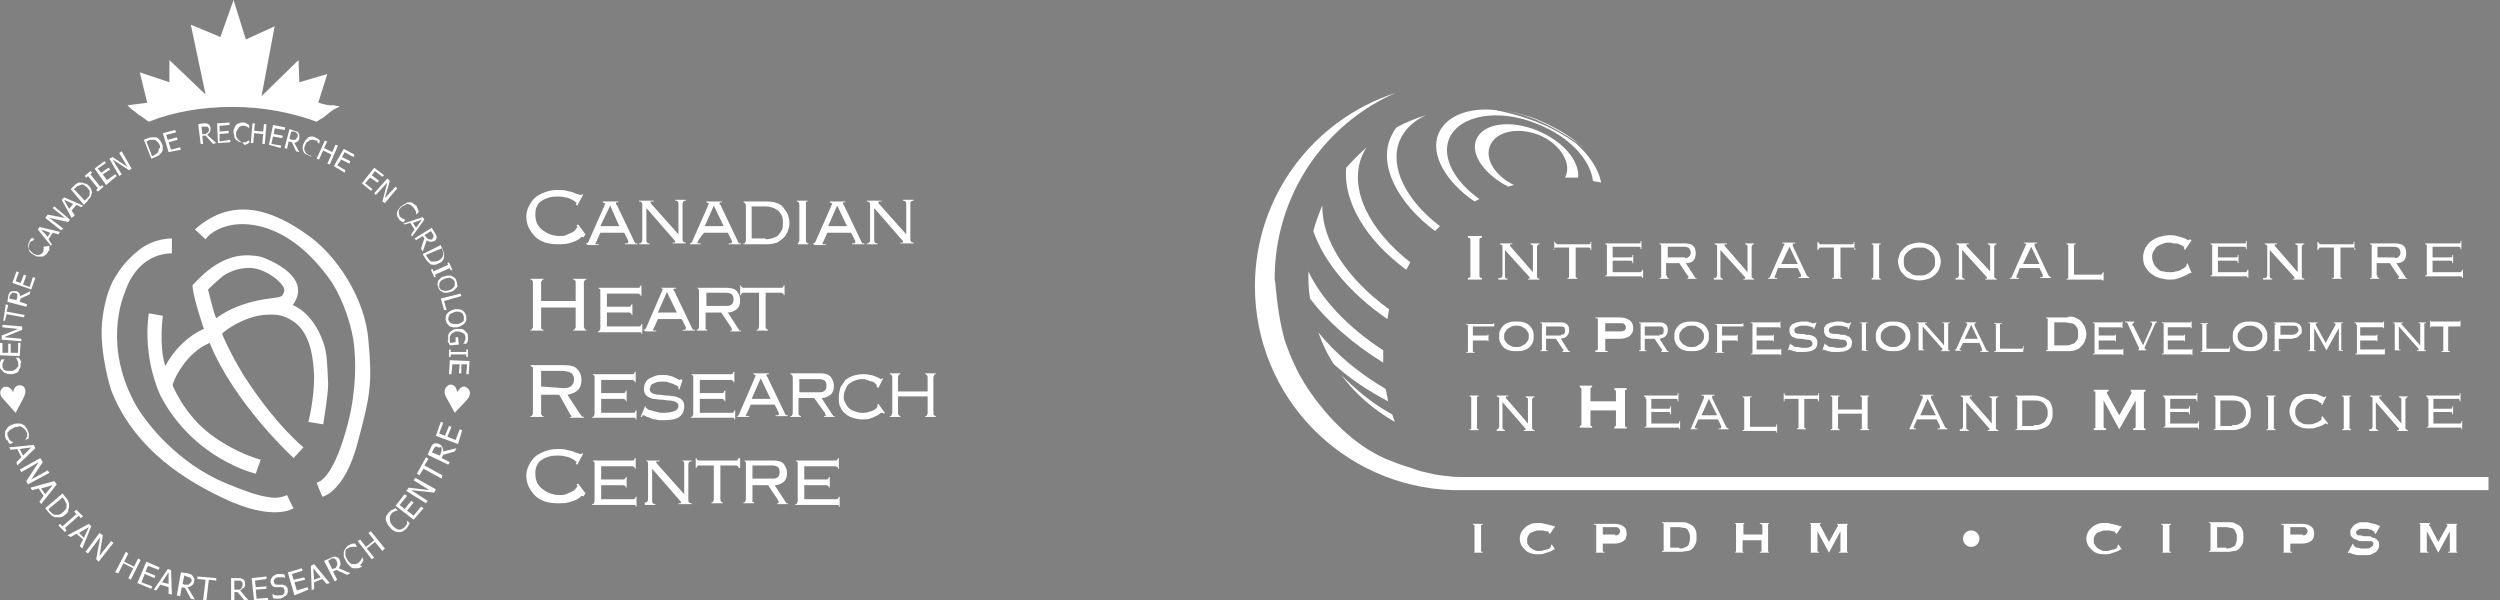 <?xml version="1.0" encoding="utf-8"?>
<!-- Generator: Adobe Illustrator 15.0.2, SVG Export Plug-In  -->
<!DOCTYPE svg PUBLIC "-//W3C//DTD SVG 1.1//EN" "http://www.w3.org/Graphics/SVG/1.1/DTD/svg11.dtd">
<svg version="1.1"
	 xmlns="http://www.w3.org/2000/svg" xmlns:xlink="http://www.w3.org/1999/xlink" xmlns:a="http://ns.adobe.com/AdobeSVGViewerExtensions/3.0/"
	 x="0px" y="0px" width="304px" height="73px" viewBox="0 0 304 73" overflow="visible" enable-background="new 0 0 304 73"
	 xml:space="preserve">
<rect x="0" y="0" width="304" height="73" fill="#808080" stroke="none"/>
<defs>
</defs>
<path fill="#FFFFFF" d="M15.6,12.9l0.3,0.3l0.4,0.3l0.5,0.4l0.6,0.4l0.4,0.3l0.3,0.2c3-1.2,6.5-1.8,10.2-1.8c3.7,0,7.2,0.7,10.2,1.8
	l0,0l0.3-0.2l0.5-0.3l0.5-0.4l0.5-0.4l0.5-0.3l0.2-0.1l0.2-0.1l0.1-0.1l-0.3,0l-0.4-0.1L40,12.8l-0.5-0.1l-0.4-0.1l-0.3-0.1h-0.1
	L39.8,9l-3.4,1l-0.1-2.7l-4.5,4.4l1.6-8.5l-3.5,1.6L28.4,0l-1.6,4.5L23.2,3l1.8,8.5l-4.4-4.2V10L17,8.8l0.9,3.7l-2.4,0.3L15.6,12.9z
	"/>
<path fill="#FFFFFF" d="M23.7,27.9l1.3,1.2c0,0,0.7-1.2,3-1.7c2.3-0.5,7.5-0.1,12.4,7c1.3,2.1,2.5,5.3,2.7,8.1
	c0.4,4.6-0.7,8.6-0.7,8.6s-1.6,7-3.9,7.6c0.1,0.3,0.7,1.7,0.7,1.7s2.7-0.5,4.3-6.6c1.5-5.6,1.8-7.1,1.3-12.4
	c-0.4-5.3-4.1-10.6-7.5-12.9C33.9,26.1,28.7,23.4,23.7,27.9z"/>
<path fill="#FFFFFF" d="M24.8,40c0,0-1.3-3.7-1.4-5.3c2-2.2,4.4-4,7.5-3.6c0,0,0.6,0,1.3,0.3c2,0.8,5.5,2.8,3.4,5.7
	c0,0,2.4,0.8,3.7,4.5c0.5,1.3,0.5,2.9,0.6,5.1c0,1.4-0.6,4.9-0.6,4.9l-1.8-0.3c0,0,0.7-2.7,0.7-5.5c-0.1-2.7-0.6-5.8-3-7
	c-1-0.6-2.1-0.6-3.2-0.5c-2.5,0.3-4.7,1.9-5,2.3c0,0,0.9,2.2,2.6,5c1.8,2.8,4.4,6.3,7.3,8.8l-1.2,1.3c0,0-7.2-6.6-10.2-14
	c-3,1.2-4.6,4.9-4.5,5.2c0.1,0.2,1.1,2.6,3.2,4.7c2.1,2.1,5.3,3.7,7.5,4.3c-0.3,0.8-0.6,1.7-0.6,1.7s-7.5-1.7-11.6-9.5
	c-2.3-5.2-1.4-10-1.4-10l1.7,0.3c0,0-0.5,3.7,0.3,6.1C21.9,41.2,24.5,40.1,24.8,40z M25.3,35.2c0,0,0.7,3,1,3.5
	c2.1-1.6,4.8-2.2,6.5-2.4c1.7-0.2,1.5-0.3,1.7-0.7c0.2-0.4,0-0.8-0.6-1.4c-0.6-0.6-2-1.5-3.2-1.6c-1.2-0.1-2.4,0.2-3.5,0.9
	C26.1,34.4,25.3,35.2,25.3,35.2z"/>
<path fill="#FFFFFF" d="M12.4,39.3c-0.3,3.7,1.1,8.1,1.1,8.1c2.4,6.2,7.5,10.3,13.7,13.2c6.1,2.9,8.5,1.2,8.5,1.2s-0.2-0.3-0.8-1.6
	c0,0,0,0,0,0c-0.4,0.2-1.1,0.4-1.9,0.3c-1.8-0.2-3.7-1-5.2-1.6c-7.5-3-11.2-9.5-11.2-9.5c-4.1-7.2-1.7-13.2-1.4-13.9
	c0.2-0.6,1.5-4.6,5.7-4.7v-1.8c0,0-2.1-0.1-4,1.4c-1.9,1.5-2.7,3-2.7,3S12.8,35.1,12.4,39.3z"/>
<path fill="#FFFFFF" d="M55.6,47.7c0,0,0.5-1,1.1-0.6c0.7,0.4,0.5,1.1,0,1.6l-1.4,1.5l-1.1-2c0,0-0.5-0.9,0.4-1.4
	C54.6,46.8,55.4,46.5,55.6,47.7"/>
<path fill="#FFFFFF" d="M1.6,47.7c0,0,0.1-1.1,1.1-0.8c0,0,0.8,0.3,0.1,1.6l-0.9,1.7h0l-1.7-1.9c0,0-0.5-0.7,0.2-1.2
	C0.4,47.1,1.1,46.7,1.6,47.7z"/>
<path fill="#FFFFFF" d="M0.7,53.3c-0.1-0.2-0.1-0.3-0.1-0.5c0-0.2,0-0.3,0.1-0.5C0.8,52.2,0.9,52,1,51.9c0.1-0.1,0.3-0.2,0.6-0.3
	c0.2-0.1,0.4-0.1,0.6-0.1c0.2,0,0.4,0,0.5,0.1c0.2,0.1,0.3,0.1,0.4,0.3c0.1,0.1,0.2,0.3,0.3,0.5c0,0.1,0.1,0.2,0.1,0.3
	c0,0.1,0,0.2,0,0.2c0,0.1,0,0.1,0,0.2c0,0.1,0,0.1,0,0.2l-0.4,0.2l0,0c0,0,0-0.1,0.1-0.2c0-0.1,0-0.1,0.1-0.2c0-0.1,0-0.2,0-0.3
	c0-0.1,0-0.2-0.1-0.3c0-0.1-0.1-0.2-0.2-0.3C2.8,52,2.7,52,2.6,51.9s-0.3-0.1-0.4,0c-0.2,0-0.3,0-0.5,0.1c-0.2,0.1-0.3,0.2-0.4,0.2
	c-0.1,0.1-0.2,0.2-0.3,0.3c-0.1,0.1-0.1,0.2-0.1,0.3c0,0.1,0,0.2,0.1,0.3c0,0.1,0.1,0.2,0.1,0.3c0.1,0.1,0.1,0.1,0.2,0.2
	c0.1,0.1,0.1,0.1,0.2,0.1s0.1,0.1,0.1,0.1l0,0l-0.4,0.2c0,0-0.1-0.1-0.1-0.1c0,0-0.1-0.1-0.1-0.2c-0.1-0.1-0.1-0.1-0.1-0.2
	C0.7,53.5,0.7,53.4,0.7,53.3z"/>
<path fill="#FFFFFF" d="M1.1,54.4l3-0.3l0.2,0.4l-2.2,2.1L2,56.2l0.6-0.6l-0.5-1l-0.8,0.1L1.1,54.4z M2.8,55.4l1-1l-1.4,0.2
	L2.8,55.4z"/>
<path fill="#FFFFFF" d="M3.4,58.9l-0.2-0.4l1.5-2.3l-2.1,1.2l-0.2-0.3l2.5-1.4l0.3,0.5l-1.4,2.1l2-1.1l0.2,0.3L3.4,58.9z"/>
<path fill="#FFFFFF" d="M3.7,59.3l2.9-0.8l0.3,0.4L5,61.3L4.8,61l0.5-0.7l-0.6-0.9l-0.8,0.2L3.7,59.3z M5.5,60.1l0.9-1.1l-1.4,0.4
	L5.5,60.1z"/>
<path fill="#FFFFFF" d="M7.9,62.6c-0.2,0.2-0.4,0.3-0.6,0.3s-0.4,0-0.6,0c-0.2-0.1-0.3-0.1-0.4-0.2c-0.1-0.1-0.2-0.2-0.4-0.4
	l-0.4-0.5L7.6,60L8,60.5c0.2,0.2,0.3,0.4,0.3,0.5c0.1,0.1,0.1,0.3,0.1,0.4c0,0.2,0,0.4-0.1,0.6C8.3,62.3,8.1,62.5,7.9,62.6z
	 M7.6,62.3C7.8,62.2,7.9,62,8,61.9c0.1-0.2,0.1-0.3,0.1-0.5c0-0.1,0-0.2-0.1-0.3c-0.1-0.1-0.1-0.2-0.2-0.4l-0.2-0.2l-1.7,1.4L6,62.1
	c0.1,0.1,0.2,0.2,0.3,0.3c0.1,0.1,0.2,0.1,0.3,0.2c0.2,0,0.3,0,0.5,0C7.3,62.5,7.5,62.5,7.6,62.3z"/>
<path fill="#FFFFFF" d="M7.9,64.7l-0.8-0.8l0.2-0.2L7.6,64l1.7-1.5L9,62.2L9.3,62l0.8,0.8L9.8,63l-0.2-0.3l-1.7,1.5l0.2,0.3
	L7.9,64.7z"/>
<path fill="#FFFFFF" d="M8.2,65.1l2.6-1.4l0.3,0.3L10,66.7l-0.3-0.3l0.4-0.8l-0.8-0.7l-0.7,0.4L8.2,65.1z M10.2,65.4l0.6-1.3
	l-1.2,0.7L10.2,65.4z"/>
<path fill="#FFFFFF" d="M12,68.3L11.7,68l0.5-2.7l-1.5,2l-0.3-0.2l1.7-2.3l0.4,0.3l-0.4,2.5l1.4-1.8l0.3,0.2L12,68.3z"/>
<path fill="#FFFFFF" d="M15.9,70.5l-0.3-0.2l0.6-1.2L15,68.5l-0.6,1.2L14,69.6l1.3-2.5l0.3,0.2l-0.5,1l1.2,0.6l0.5-1l0.3,0.2
	L15.9,70.5z"/>
<path fill="#FFFFFF" d="M16.7,70.9l1.1-2.6l1.6,0.7l-0.1,0.3l-1.3-0.5l-0.3,0.7l1.2,0.5l-0.1,0.3l-1.2-0.5l-0.4,1l1.3,0.5l-0.1,0.3
	L16.7,70.9z"/>
<path fill="#FFFFFF" d="M18.7,71.7l1.7-2.5l0.4,0.1l0.1,3l-0.4-0.1l0-0.8l-1-0.3L19,71.8L18.7,71.7z M20.5,71l0-1.4l-0.8,1.2
	L20.5,71z"/>
<path fill="#FFFFFF" d="M23.7,72.9l-0.5-0.1l-0.7-1.3l-0.4-0.1l-0.2,1.1l-0.4-0.1l0.5-2.8l0.7,0.1c0.2,0,0.3,0.1,0.4,0.1
	c0.1,0,0.2,0.1,0.3,0.2c0.1,0.1,0.1,0.2,0.2,0.3s0,0.2,0,0.4c0,0.2-0.1,0.4-0.3,0.5c-0.1,0.1-0.3,0.2-0.5,0.2L23.7,72.9z M23.3,70.7
	c0-0.1,0-0.2,0-0.2c0-0.1-0.1-0.1-0.1-0.2c0,0-0.1-0.1-0.2-0.1c-0.1,0-0.2-0.1-0.3-0.1L22.4,70l-0.2,1l0.3,0.1c0.1,0,0.2,0,0.3,0
	c0.1,0,0.2,0,0.2-0.1c0.1,0,0.1-0.1,0.2-0.2C23.2,70.9,23.2,70.8,23.3,70.7z"/>
<path fill="#FFFFFF" d="M24.7,73l0.3-2.5L24,70.4l0-0.3l2.3,0.2l0,0.3l-0.9-0.1L25.1,73L24.7,73z"/>
<path fill="#FFFFFF" d="M30.3,73.1l-0.5,0L28.9,72l-0.4,0l0,1.1l-0.4,0l0-2.8l0.7,0c0.2,0,0.3,0,0.4,0s0.2,0.1,0.3,0.1
	c0.1,0.1,0.2,0.1,0.2,0.2c0.1,0.1,0.1,0.2,0.1,0.4c0,0.2,0,0.4-0.2,0.5s-0.2,0.2-0.4,0.3L30.3,73.1z M29.5,71.1c0-0.1,0-0.2,0-0.2
	c0-0.1-0.1-0.1-0.1-0.2c-0.1,0-0.1-0.1-0.2-0.1c-0.1,0-0.2,0-0.3,0l-0.4,0l0,1.1l0.3,0c0.1,0,0.2,0,0.3,0s0.2-0.1,0.2-0.1
	c0.1-0.1,0.1-0.1,0.1-0.2C29.5,71.3,29.5,71.2,29.5,71.1z"/>
<path fill="#FFFFFF" d="M30.9,73.1l-0.3-2.8l1.8-0.2l0,0.3L31,70.6l0.1,0.8l1.3-0.1l0,0.3l-1.3,0.1l0.1,1.1l1.4-0.1l0,0.3L30.9,73.1
	z"/>
<path fill="#FFFFFF" d="M34.1,72.8c-0.2,0-0.4,0-0.5,0c-0.1,0-0.3,0-0.4-0.1l-0.1-0.5l0,0c0.1,0.1,0.3,0.2,0.5,0.2
	c0.2,0,0.3,0,0.5,0c0.2,0,0.4-0.1,0.4-0.2c0.1-0.1,0.1-0.2,0.1-0.4c0-0.1-0.1-0.2-0.1-0.3c-0.1-0.1-0.2-0.1-0.3-0.1
	c-0.1,0-0.2,0-0.2,0c-0.1,0-0.2,0-0.3,0c-0.1,0-0.2,0-0.3,0c-0.1,0-0.2-0.1-0.2-0.1c-0.1-0.1-0.1-0.1-0.2-0.2c0-0.1-0.1-0.2-0.1-0.3
	c0-0.2,0-0.4,0.2-0.6c0.1-0.2,0.4-0.3,0.6-0.4c0.2,0,0.3,0,0.5,0c0.1,0,0.3,0,0.4,0.1l0.1,0.4l0,0c-0.1-0.1-0.2-0.1-0.4-0.1
	c-0.2,0-0.3,0-0.5,0c-0.2,0-0.3,0.1-0.4,0.2c-0.1,0.1-0.1,0.2-0.1,0.3c0,0.1,0.1,0.2,0.1,0.3c0.1,0.1,0.2,0.1,0.3,0.1
	c0.1,0,0.2,0,0.3,0c0.1,0,0.2,0,0.3,0c0.2,0,0.4,0.1,0.5,0.2c0.1,0.1,0.2,0.2,0.2,0.4c0,0.1,0,0.2,0,0.3c0,0.1-0.1,0.2-0.1,0.3
	c-0.1,0.1-0.2,0.2-0.3,0.2C34.4,72.7,34.3,72.7,34.1,72.8z"/>
<path fill="#FFFFFF" d="M35.8,72.4L35,69.6l1.7-0.5l0.1,0.3l-1.3,0.4l0.2,0.7l1.3-0.3l0.1,0.3l-1.3,0.3l0.3,1l1.3-0.4l0.1,0.3
	L35.8,72.4z"/>
<path fill="#FFFFFF" d="M37.9,71.8l-0.1-3l0.4-0.2l1.9,2.3l-0.4,0.1l-0.5-0.6l-1,0.4l0,0.8L37.9,71.8z M39,70.2l-0.9-1.1l0.1,1.4
	L39,70.2z"/>
<path fill="#FFFFFF" d="M42.6,69.7l-0.4,0.2l-1.3-0.6l-0.4,0.2l0.5,1l-0.3,0.2l-1.3-2.5l0.7-0.3c0.1-0.1,0.3-0.1,0.4-0.2
	c0.1,0,0.2,0,0.3,0c0.1,0,0.2,0.1,0.3,0.1c0.1,0.1,0.2,0.2,0.2,0.3c0.1,0.2,0.1,0.4,0.1,0.5c0,0.2-0.1,0.3-0.2,0.5L42.6,69.7z
	 M40.9,68.2c0-0.1-0.1-0.1-0.1-0.2c-0.1,0-0.1-0.1-0.2-0.1c-0.1,0-0.1,0-0.2,0s-0.2,0.1-0.2,0.1l-0.3,0.2l0.5,1l0.3-0.1
	c0.1,0,0.2-0.1,0.2-0.2c0.1-0.1,0.1-0.1,0.1-0.2c0-0.1,0-0.1,0-0.2C41,68.4,41,68.3,40.9,68.2z"/>
<path fill="#FFFFFF" d="M44,68.9c-0.2,0.1-0.3,0.2-0.5,0.2c-0.2,0-0.3,0-0.5,0c-0.2,0-0.3-0.1-0.5-0.3c-0.1-0.1-0.3-0.3-0.4-0.5
	c-0.1-0.2-0.2-0.4-0.3-0.6c0-0.2,0-0.4,0-0.5c0-0.2,0.1-0.3,0.2-0.5c0.1-0.1,0.2-0.3,0.4-0.4c0.1,0,0.2-0.1,0.2-0.1
	c0.1,0,0.2-0.1,0.2-0.1c0.1,0,0.1,0,0.2,0s0.1,0,0.2,0l0.2,0.4l0,0c0,0-0.1,0-0.2,0c-0.1,0-0.1,0-0.2,0c-0.1,0-0.2,0-0.3,0
	c-0.1,0-0.2,0.1-0.3,0.1c-0.1,0.1-0.2,0.1-0.3,0.2c-0.1,0.1-0.1,0.2-0.1,0.3c0,0.1,0,0.3,0,0.4c0,0.1,0.1,0.3,0.2,0.5
	c0.1,0.2,0.2,0.3,0.3,0.4c0.1,0.1,0.2,0.2,0.4,0.2c0.1,0,0.2,0,0.3,0c0.1,0,0.2-0.1,0.3-0.1c0.1-0.1,0.2-0.1,0.2-0.2
	c0.1-0.1,0.1-0.1,0.2-0.2c0-0.1,0.1-0.1,0.1-0.2c0-0.1,0-0.1,0-0.2l0,0l0.2,0.4c0,0.1-0.1,0.1-0.1,0.2c0,0.1-0.1,0.1-0.1,0.2
	c-0.1,0.1-0.1,0.1-0.2,0.2S44.1,68.8,44,68.9z"/>
<path fill="#FFFFFF" d="M46.8,66.7L46.5,67l-0.9-1.1l-1,0.8l0.9,1.1L45.2,68l-1.7-2.2l0.3-0.2l0.7,0.9l1-0.8l-0.7-0.9l0.3-0.2
	L46.8,66.7z"/>
<path fill="#FFFFFF" d="M49.4,64.3c-0.1,0.1-0.3,0.2-0.4,0.3c-0.2,0.1-0.3,0.1-0.5,0.1s-0.3,0-0.5-0.1c-0.2-0.1-0.4-0.2-0.5-0.4
	c-0.2-0.2-0.3-0.3-0.4-0.5c-0.1-0.2-0.1-0.3-0.2-0.5c0-0.2,0-0.3,0.1-0.5c0.1-0.2,0.2-0.3,0.3-0.4c0.1-0.1,0.1-0.1,0.2-0.2
	c0.1-0.1,0.1-0.1,0.2-0.1c0.1,0,0.1-0.1,0.2-0.1c0.1,0,0.1-0.1,0.2-0.1l0.3,0.3l0,0c0,0-0.1,0-0.2,0c-0.1,0-0.1,0-0.2,0.1
	c-0.1,0-0.2,0.1-0.2,0.1c-0.1,0-0.2,0.1-0.2,0.2c-0.1,0.1-0.1,0.2-0.2,0.3c0,0.1,0,0.2,0,0.4c0,0.1,0.1,0.3,0.1,0.4
	c0.1,0.1,0.2,0.3,0.3,0.4c0.1,0.1,0.3,0.2,0.4,0.3c0.1,0.1,0.3,0.1,0.4,0.1c0.1,0,0.2,0,0.3-0.1c0.1,0,0.2-0.1,0.3-0.2
	c0.1-0.1,0.1-0.2,0.2-0.2c0-0.1,0.1-0.2,0.1-0.2c0-0.1,0-0.2,0-0.2c0-0.1,0-0.1,0-0.2l0,0l0.3,0.3c0,0.1,0,0.1-0.1,0.2
	c0,0.1,0,0.1-0.1,0.2c0,0.1-0.1,0.1-0.1,0.2C49.5,64.2,49.4,64.3,49.4,64.3z"/>
<path fill="#FFFFFF" d="M50.3,63.2l-2.2-1.7l1.1-1.4l0.3,0.2l-0.9,1.1l0.6,0.5l0.8-1l0.3,0.2l-0.8,1l0.8,0.6l0.9-1.1l0.3,0.2
	L50.3,63.2z"/>
<path fill="#FFFFFF" d="M53,59.5l-0.2,0.4L50,59.6l2,1.3l-0.2,0.3l-2.4-1.5l0.3-0.4l2.5,0.3l-1.9-1.2l0.2-0.3L53,59.5z"/>
<path fill="#FFFFFF" d="M53.7,58.2L51.5,57l-0.5,0.8l-0.3-0.2l1.1-2l0.3,0.2l-0.5,0.8l2.2,1.2L53.7,58.2z"/>
<path fill="#FFFFFF" d="M55.5,54.5l-0.2,0.4l-1.4,0.4l-0.2,0.4l1,0.5l-0.2,0.3L52,55.3l0.3-0.7c0.1-0.1,0.1-0.3,0.2-0.4
	s0.1-0.2,0.2-0.2c0.1-0.1,0.2-0.1,0.3-0.1c0.1,0,0.2,0,0.4,0.1c0.2,0.1,0.3,0.2,0.4,0.4c0.1,0.2,0.1,0.3,0.1,0.5L55.5,54.5z
	 M53.3,54.4c-0.1,0-0.1-0.1-0.2-0.1c-0.1,0-0.1,0-0.2,0.1c-0.1,0-0.1,0.1-0.1,0.1s-0.1,0.1-0.1,0.2l-0.2,0.3l1,0.4l0.1-0.3
	c0-0.1,0.1-0.2,0.1-0.3c0-0.1,0-0.2,0-0.3c0-0.1-0.1-0.1-0.1-0.2C53.5,54.5,53.4,54.4,53.3,54.4z"/>
<path fill="#FFFFFF" d="M55.7,54L53,53l0.6-1.7l0.3,0.1l-0.5,1.3l0.7,0.3l0.5-1.2l0.3,0.1l-0.5,1.2l1,0.4l0.5-1.3l0.3,0.1L55.7,54z"
	/>
<path fill="#FFFFFF" d="M2.5,44.4c0,0.2,0,0.3-0.1,0.4s-0.1,0.3-0.2,0.4c-0.1,0.1-0.2,0.2-0.4,0.2c-0.2,0.1-0.3,0.1-0.5,0.1
	c-0.2,0-0.4,0-0.5-0.1c-0.2,0-0.3-0.1-0.4-0.2c-0.1-0.1-0.2-0.2-0.3-0.3C0,44.8,0,44.7,0,44.5c0-0.1,0-0.2,0-0.2c0-0.1,0-0.1,0-0.2
	c0-0.1,0-0.1,0.1-0.2c0-0.1,0-0.1,0.1-0.2l0.4,0l0,0c0,0-0.1,0.1-0.1,0.1c0,0-0.1,0.1-0.1,0.2c0,0.1-0.1,0.1-0.1,0.2
	c0,0.1,0,0.2,0,0.3c0,0.1,0,0.2,0.1,0.3c0,0.1,0.1,0.2,0.2,0.2c0.1,0.1,0.2,0.1,0.3,0.1c0.1,0,0.3,0,0.4,0c0.2,0,0.3,0,0.4-0.1
	c0.1,0,0.2-0.1,0.3-0.2c0.1-0.1,0.1-0.2,0.2-0.2c0-0.1,0.1-0.2,0-0.3c0-0.1,0-0.2,0-0.3c0-0.1-0.1-0.1-0.1-0.2
	c0-0.1-0.1-0.1-0.1-0.2c0,0-0.1-0.1-0.1-0.1l0,0l0.4,0c0,0.1,0.1,0.1,0.1,0.1c0,0,0,0.1,0.1,0.2c0,0.1,0,0.1,0.1,0.2
	C2.5,44.2,2.5,44.3,2.5,44.4z"/>
<path fill="#FFFFFF" d="M2.4,43.3L0,43.2l0-1.5l0.3,0l0,1.2l0.7,0l0-1.1l0.3,0l0,1.1l0.9,0l0-1.2l0.3,0L2.4,43.3z"/>
<path fill="#FFFFFF" d="M2.7,39.7l0,0.4l-2.2,0.9l2.1,0.2l0,0.3l-2.4-0.2l0-0.5l2-0.8l-1.9-0.2l0-0.3L2.7,39.7z"/>
<path fill="#FFFFFF" d="M2.9,38.6l-2.1-0.4L0.6,39L0.4,39L0.7,37L1,37.1l-0.2,0.8L3,38.3L2.9,38.6z"/>
<path fill="#FFFFFF" d="M3.7,35.4l-0.1,0.4l-1.1,0.5l-0.1,0.4l0.9,0.3l-0.1,0.3l-2.3-0.6L1,36c0-0.1,0.1-0.2,0.1-0.3
	s0.1-0.2,0.2-0.2c0.1-0.1,0.2-0.1,0.3-0.1c0.1,0,0.2,0,0.3,0c0.2,0,0.3,0.1,0.4,0.2c0.1,0.1,0.1,0.3,0.2,0.4L3.7,35.4z M1.8,35.6
	c-0.1,0-0.1,0-0.2,0c-0.1,0-0.1,0-0.2,0.1c0,0-0.1,0.1-0.1,0.1c0,0.1-0.1,0.1-0.1,0.2l-0.1,0.3l0.9,0.2l0.1-0.3c0-0.1,0-0.2,0-0.2
	s0-0.1,0-0.2c0-0.1-0.1-0.1-0.1-0.1C2,35.7,1.9,35.7,1.8,35.6z"/>
<path fill="#FFFFFF" d="M3.8,35.2l-2.3-0.8L2,33l0.3,0.1l-0.4,1.1l0.6,0.2l0.4-1l0.3,0.1l-0.4,1.1l0.8,0.3L4,33.7l0.3,0.1L3.8,35.2z
	"/>
<path fill="#FFFFFF" d="M5.8,30.7c-0.1,0.1-0.2,0.3-0.3,0.3c-0.1,0.1-0.2,0.2-0.4,0.2c-0.1,0-0.3,0-0.5,0c-0.2,0-0.3-0.1-0.5-0.2
	c-0.2-0.1-0.3-0.2-0.4-0.3c-0.1-0.1-0.2-0.2-0.2-0.4c0-0.1-0.1-0.3-0.1-0.4c0-0.1,0.1-0.3,0.1-0.4c0-0.1,0.1-0.1,0.1-0.2
	c0-0.1,0.1-0.1,0.1-0.2c0,0,0.1-0.1,0.1-0.1c0,0,0.1-0.1,0.1-0.1l0.3,0.2l0,0c0,0-0.1,0-0.1,0.1c-0.1,0-0.1,0.1-0.2,0.1
	c-0.1,0-0.1,0.1-0.2,0.1c-0.1,0.1-0.1,0.1-0.1,0.2c0,0.1-0.1,0.2-0.1,0.3s0,0.2,0,0.3c0,0.1,0.1,0.2,0.2,0.3
	c0.1,0.1,0.2,0.2,0.3,0.3c0.1,0.1,0.3,0.1,0.4,0.2c0.1,0,0.2,0,0.3,0c0.1,0,0.2-0.1,0.3-0.1c0.1-0.1,0.1-0.1,0.2-0.2
	c0-0.1,0.1-0.2,0.1-0.2c0-0.1,0-0.2,0-0.2c0-0.1,0-0.1,0-0.2c0-0.1,0-0.1,0-0.1l0,0L6,29.9C6,30,6,30,6,30.1c0,0.1,0,0.1,0,0.2
	c0,0.1,0,0.1,0,0.2C5.9,30.5,5.8,30.6,5.8,30.7z"/>
<path fill="#FFFFFF" d="M6.2,29.9l-1.6-2l0.2-0.3l2.5,0.6l-0.2,0.3l-0.7-0.2l-0.5,0.8l0.4,0.6L6.2,29.9z M6.1,28.3L5,27.9l0.8,0.9
	L6.1,28.3z"/>
<path fill="#FFFFFF" d="M8.5,26.7l-0.2,0.3L6,26.5l1.7,1.3L7.4,28l-1.9-1.5l0.3-0.4l2.1,0.4l-1.5-1.2l0.2-0.2L8.5,26.7z"/>
<path fill="#FFFFFF" d="M8.7,26.5l-1.2-2.2l0.3-0.3l2.3,1l-0.2,0.2l-0.6-0.3l-0.6,0.7l0.4,0.6L8.7,26.5z M8.9,24.8l-1.1-0.5l0.6,1.1
	L8.9,24.8z"/>
<path fill="#FFFFFF" d="M10.8,22.6c0.2,0.2,0.3,0.3,0.3,0.5c0.1,0.2,0.1,0.4,0,0.6c0,0.1-0.1,0.3-0.2,0.4c-0.1,0.1-0.2,0.2-0.3,0.4
	l-0.4,0.4L8.6,23L9,22.6c0.2-0.2,0.3-0.3,0.4-0.3c0.1-0.1,0.2-0.1,0.3-0.1c0.2,0,0.4,0,0.5,0.1C10.5,22.3,10.6,22.4,10.8,22.6z
	 M10.6,22.8c-0.1-0.1-0.3-0.2-0.4-0.3c-0.1-0.1-0.3-0.1-0.4,0c-0.1,0-0.2,0.1-0.3,0.1c-0.1,0-0.2,0.1-0.3,0.2L9,23l1.3,1.4l0.2-0.2
	c0.1-0.1,0.2-0.2,0.3-0.3c0.1-0.1,0.1-0.2,0.1-0.3c0-0.1,0-0.3,0-0.4S10.7,23,10.6,22.8z"/>
<path fill="#FFFFFF" d="M12.6,22.7l-0.7,0.6l-0.2-0.2l0.2-0.2l-1.2-1.5l-0.2,0.2l-0.2-0.2l0.7-0.6l0.2,0.2L11,21.2l1.2,1.5l0.2-0.2
	L12.6,22.7z"/>
<path fill="#FFFFFF" d="M12.9,22.5l-1.4-2l1.2-0.9l0.2,0.2l-1,0.7l0.4,0.5l0.9-0.6l0.2,0.2l-0.9,0.6l0.5,0.7l1-0.7l0.2,0.2
	L12.9,22.5z"/>
<path fill="#FFFFFF" d="M16,20.5l-0.3,0.2l-2-1.3l1.1,1.8l-0.3,0.2l-1.2-2.1l0.4-0.2l1.8,1.2l-1-1.7l0.3-0.2L16,20.5z"/>
<path fill="#FFFFFF" d="M19.7,17.5c0.1,0.2,0.1,0.4,0.1,0.6c0,0.2-0.1,0.4-0.2,0.5c-0.1,0.1-0.2,0.2-0.3,0.3
	c-0.1,0.1-0.3,0.1-0.4,0.2l-0.5,0.2l-0.9-2.3l0.5-0.2c0.2-0.1,0.4-0.1,0.5-0.1c0.1,0,0.3,0,0.4,0c0.2,0,0.3,0.1,0.5,0.3
	C19.5,17.1,19.6,17.3,19.7,17.5z M19.4,17.6c-0.1-0.2-0.2-0.3-0.3-0.4c-0.1-0.1-0.2-0.2-0.4-0.2c-0.1,0-0.2,0-0.3,0
	c-0.1,0-0.2,0-0.4,0.1l-0.2,0.1l0.7,1.8l0.2-0.1c0.1-0.1,0.2-0.1,0.3-0.2c0.1-0.1,0.2-0.1,0.2-0.2c0.1-0.1,0.1-0.2,0.1-0.4
	C19.5,18,19.5,17.8,19.4,17.6z"/>
<path fill="#FFFFFF" d="M20.5,18.5l-0.7-2.3l1.5-0.4l0.1,0.3l-1.2,0.3l0.2,0.6l1.1-0.3l0.1,0.3l-1.1,0.3l0.3,0.9l1.1-0.3l0.1,0.3
	L20.5,18.5z"/>
<path fill="#FFFFFF" d="M26.3,17.4l-0.4,0.1L25,16.5l-0.4,0l0.1,1l-0.3,0l-0.3-2.4l0.6-0.1c0.1,0,0.3,0,0.3,0c0.1,0,0.2,0,0.3,0.1
	c0.1,0,0.2,0.1,0.2,0.2c0.1,0.1,0.1,0.2,0.1,0.3c0,0.2,0,0.3-0.1,0.5c-0.1,0.1-0.2,0.2-0.3,0.3L26.3,17.4z M25.4,15.7
	c0-0.1,0-0.1-0.1-0.2c0-0.1-0.1-0.1-0.1-0.1c0,0-0.1,0-0.2,0c-0.1,0-0.1,0-0.2,0l-0.3,0l0.1,0.9l0.3,0c0.1,0,0.2,0,0.2-0.1
	c0.1,0,0.1-0.1,0.2-0.1c0-0.1,0.1-0.1,0.1-0.2C25.4,15.9,25.4,15.8,25.4,15.7z"/>
<path fill="#FFFFFF" d="M26.5,17.4l-0.1-2.4l1.5-0.1l0,0.3l-1.2,0.1l0,0.7l1.1-0.1l0,0.3l-1.1,0.1l0,0.9L28,17l0,0.3L26.5,17.4z"/>
<path fill="#FFFFFF" d="M29.4,17.3c-0.2,0-0.3,0-0.4-0.1c-0.1-0.1-0.2-0.1-0.3-0.2c-0.1-0.1-0.2-0.2-0.2-0.4c0-0.2-0.1-0.3-0.1-0.5
	c0-0.2,0-0.4,0.1-0.5c0.1-0.2,0.1-0.3,0.2-0.4c0.1-0.1,0.2-0.2,0.4-0.2c0.1-0.1,0.3-0.1,0.4-0.1c0.1,0,0.2,0,0.2,0
	c0.1,0,0.1,0,0.2,0.1c0.1,0,0.1,0,0.2,0.1c0.1,0,0.1,0.1,0.2,0.1l0,0.4l0,0c0,0-0.1-0.1-0.1-0.1c0,0-0.1-0.1-0.2-0.1
	c-0.1,0-0.1-0.1-0.2-0.1c-0.1,0-0.2,0-0.3,0c-0.1,0-0.2,0-0.3,0.1c-0.1,0-0.2,0.1-0.2,0.2c-0.1,0.1-0.1,0.2-0.2,0.3
	s-0.1,0.3-0.1,0.4c0,0.2,0,0.3,0.1,0.4c0,0.1,0.1,0.2,0.2,0.3c0.1,0.1,0.1,0.1,0.2,0.2c0.1,0,0.2,0.1,0.3,0.1c0.1,0,0.2,0,0.3,0
	c0.1,0,0.2,0,0.2-0.1c0.1,0,0.1-0.1,0.2-0.1s0.1-0.1,0.1-0.1h0l0,0.4c-0.1,0-0.1,0-0.2,0.1c0,0-0.1,0-0.2,0.1c-0.1,0-0.1,0-0.2,0
	C29.5,17.3,29.5,17.3,29.4,17.3z"/>
<path fill="#FFFFFF" d="M32.2,17.5l-0.3,0l0.1-1.2l-1.1-0.1l-0.1,1.2l-0.3,0l0.2-2.4l0.3,0l-0.1,0.9L32,16l0.1-0.9l0.3,0L32.2,17.5z
	"/>
<path fill="#FFFFFF" d="M32.7,17.6l0.5-2.4l1.5,0.3l-0.1,0.3l-1.2-0.2l-0.1,0.7l1.1,0.2l-0.1,0.3l-1.1-0.2l-0.2,0.9l1.2,0.2
	l-0.1,0.3L32.7,17.6z"/>
<path fill="#FFFFFF" d="M36.4,18.5L36,18.4l-0.5-1.1l-0.4-0.1l-0.2,0.9L34.6,18l0.6-2.3l0.6,0.2c0.1,0,0.2,0.1,0.3,0.1
	c0.1,0,0.2,0.1,0.2,0.2c0.1,0.1,0.1,0.2,0.1,0.3c0,0.1,0,0.2,0,0.3c0,0.2-0.1,0.3-0.2,0.4c-0.1,0.1-0.3,0.1-0.4,0.2L36.4,18.5z
	 M36.2,16.6c0-0.1,0-0.1,0-0.2c0-0.1,0-0.1-0.1-0.2c0,0-0.1-0.1-0.1-0.1c-0.1,0-0.1-0.1-0.2-0.1L35.4,16l-0.2,0.9l0.3,0.1
	c0.1,0,0.2,0,0.2,0c0.1,0,0.1,0,0.2,0c0.1,0,0.1-0.1,0.1-0.1C36.1,16.7,36.2,16.7,36.2,16.6z"/>
<path fill="#FFFFFF" d="M37.5,18.9c-0.1-0.1-0.3-0.1-0.4-0.2c-0.1-0.1-0.2-0.2-0.2-0.3c-0.1-0.1-0.1-0.3-0.1-0.4
	c0-0.2,0-0.3,0.1-0.5s0.2-0.4,0.3-0.5s0.2-0.2,0.3-0.3c0.1-0.1,0.3-0.1,0.4-0.1c0.1,0,0.3,0,0.4,0.1c0.1,0,0.1,0.1,0.2,0.1
	c0.1,0,0.1,0.1,0.2,0.1c0,0,0.1,0.1,0.1,0.1c0,0,0.1,0.1,0.1,0.1l-0.1,0.4l0,0c0,0,0-0.1-0.1-0.1c0,0-0.1-0.1-0.1-0.2
	c0-0.1-0.1-0.1-0.2-0.1c-0.1,0-0.1-0.1-0.2-0.1c-0.1,0-0.2,0-0.3,0c-0.1,0-0.2,0-0.3,0.1c-0.1,0.1-0.2,0.1-0.3,0.2
	c-0.1,0.1-0.1,0.2-0.2,0.4c-0.1,0.2-0.1,0.3-0.1,0.4s0,0.2,0.1,0.3c0,0.1,0.1,0.2,0.2,0.3c0.1,0.1,0.2,0.1,0.3,0.2
	c0.1,0,0.2,0,0.3,0.1c0.1,0,0.2,0,0.2,0c0.1,0,0.1,0,0.2,0c0.1,0,0.1,0,0.1-0.1l0,0L38.3,19c-0.1,0-0.1,0-0.2,0c-0.1,0-0.1,0-0.2,0
	c-0.1,0-0.1,0-0.2,0C37.6,19,37.6,18.9,37.5,18.9z"/>
<path fill="#FFFFFF" d="M40.1,20l-0.3-0.1l0.5-1.1l-1-0.5l-0.5,1.1l-0.3-0.1l1-2.2l0.3,0.1L39.4,18l1,0.5l0.4-0.9l0.3,0.1L40.1,20z"
	/>
<path fill="#FFFFFF" d="M40.6,20.2l1.2-2.1l1.3,0.7l-0.1,0.3l-1.1-0.6l-0.3,0.6l1,0.5l-0.1,0.3l-1-0.5L41,20.1l1,0.6l-0.1,0.3
	L40.6,20.2z"/>
<path fill="#FFFFFF" d="M44,22.3l1.5-1.9l1.2,0.9l-0.2,0.2l-0.9-0.7l-0.4,0.5l0.9,0.7l-0.2,0.2L45,21.6l-0.6,0.7l0.9,0.7l-0.2,0.2
	L44,22.3z"/>
<path fill="#FFFFFF" d="M46.8,24.7l-0.3-0.2l0.6-2.3l-1.4,1.5l-0.2-0.2l1.6-1.8l0.3,0.3l-0.6,2.1l1.3-1.4l0.2,0.2L46.8,24.7z"/>
<path fill="#FFFFFF" d="M48.5,26.6c-0.1-0.1-0.2-0.2-0.2-0.4c0-0.1-0.1-0.3,0-0.4c0-0.1,0.1-0.3,0.2-0.4c0.1-0.1,0.2-0.3,0.4-0.4
	c0.2-0.1,0.3-0.2,0.5-0.3c0.1-0.1,0.3-0.1,0.4-0.1c0.1,0,0.3,0,0.4,0.1c0.1,0.1,0.2,0.2,0.4,0.3c0.1,0.1,0.1,0.1,0.1,0.2
	c0,0.1,0.1,0.1,0.1,0.2c0,0,0,0.1,0.1,0.2c0,0.1,0,0.1,0,0.2l-0.3,0.3l0,0c0,0,0-0.1,0-0.1s0-0.1,0-0.2c0-0.1,0-0.1-0.1-0.2
	c0-0.1-0.1-0.1-0.1-0.2C50.1,25,50,25,49.9,24.9c-0.1,0-0.2-0.1-0.3-0.1c-0.1,0-0.2,0-0.3,0.1c-0.1,0.1-0.2,0.1-0.4,0.2
	c-0.1,0.1-0.2,0.2-0.3,0.3c-0.1,0.1-0.1,0.2-0.1,0.3c0,0.1,0,0.2,0,0.3c0,0.1,0.1,0.2,0.1,0.3c0.1,0.1,0.1,0.1,0.2,0.2
	c0.1,0,0.1,0.1,0.2,0.1c0.1,0,0.1,0,0.2,0.1c0.1,0,0.1,0,0.1,0l0,0L49.1,27C49.1,27,49,27,49,27c0,0-0.1,0-0.2-0.1
	c-0.1,0-0.1-0.1-0.2-0.1C48.6,26.7,48.5,26.7,48.5,26.6z"/>
<path fill="#FFFFFF" d="M49,27.2l2.4-0.8l0.2,0.3l-1.5,2.1L50,28.5l0.4-0.6l-0.5-0.8l-0.7,0.2L49,27.2z M50.6,27.7l0.7-1l-1.1,0.4
	L50.6,27.7z"/>
<path fill="#FFFFFF" d="M51.4,30.6l-0.2-0.4l0.4-1.2l-0.2-0.3l-0.8,0.5L50.4,29l2.1-1.3l0.3,0.5c0.1,0.1,0.1,0.2,0.2,0.3
	c0,0.1,0.1,0.2,0.1,0.3c0,0.1,0,0.2-0.1,0.3c0,0.1-0.1,0.2-0.2,0.2c-0.2,0.1-0.3,0.1-0.5,0.1c-0.1,0-0.3-0.1-0.4-0.2L51.4,30.6z
	 M52.5,29.1c0.1,0,0.1-0.1,0.1-0.1c0,0,0.1-0.1,0.1-0.2c0-0.1,0-0.1,0-0.2c0-0.1-0.1-0.1-0.1-0.2l-0.2-0.3l-0.8,0.5l0.2,0.2
	c0,0.1,0.1,0.1,0.2,0.2c0.1,0.1,0.1,0.1,0.2,0.1c0.1,0,0.1,0,0.2,0C52.3,29.2,52.4,29.2,52.5,29.1z"/>
<path fill="#FFFFFF" d="M53.4,32c-0.2,0.1-0.4,0.2-0.6,0.2s-0.4,0-0.5-0.1c-0.1-0.1-0.2-0.2-0.3-0.3c-0.1-0.1-0.2-0.2-0.3-0.4
	l-0.3-0.5l2.2-1.1l0.2,0.5c0.1,0.2,0.2,0.4,0.2,0.5c0,0.1,0,0.3,0,0.4c0,0.2-0.1,0.4-0.2,0.5C53.8,31.8,53.6,31.9,53.4,32z
	 M53.3,31.7c0.2-0.1,0.3-0.2,0.4-0.3s0.1-0.2,0.2-0.4c0-0.1,0-0.2,0-0.3c0-0.1-0.1-0.2-0.1-0.3l-0.1-0.2L51.8,31l0.1,0.2
	c0.1,0.1,0.1,0.2,0.2,0.3c0.1,0.1,0.2,0.2,0.2,0.2c0.1,0.1,0.2,0.1,0.4,0.1C52.9,31.8,53.1,31.8,53.3,31.7z"/>
<path fill="#FFFFFF" d="M52.8,33.7l-0.4-0.9l0.2-0.1l0.1,0.3l1.8-0.8L54.4,32l0.2-0.1l0.4,0.9l-0.2,0.1l-0.1-0.3l-1.8,0.8l0.1,0.3
	L52.8,33.7z"/>
<path fill="#FFFFFF" d="M55.5,35c-0.1,0.1-0.2,0.2-0.3,0.3c-0.1,0.1-0.3,0.2-0.5,0.2c-0.2,0.1-0.4,0.1-0.5,0.1c-0.2,0-0.3,0-0.4-0.1
	c-0.1-0.1-0.3-0.1-0.3-0.2c-0.1-0.1-0.2-0.2-0.2-0.4c-0.1-0.2-0.1-0.3-0.1-0.4c0-0.1,0.1-0.3,0.1-0.4c0.1-0.1,0.2-0.2,0.3-0.3
	c0.1-0.1,0.3-0.2,0.5-0.2c0.2-0.1,0.4-0.1,0.5-0.1s0.3,0,0.4,0.1c0.1,0.1,0.2,0.1,0.3,0.2c0.1,0.1,0.2,0.2,0.2,0.4
	c0.1,0.2,0.1,0.3,0.1,0.5C55.7,34.7,55.6,34.9,55.5,35z M54.6,35.3c0.2-0.1,0.3-0.1,0.4-0.2c0.1-0.1,0.2-0.2,0.2-0.2
	c0.1-0.1,0.1-0.2,0.1-0.3c0-0.1,0-0.2,0-0.3c0-0.1-0.1-0.2-0.2-0.3c-0.1-0.1-0.2-0.1-0.3-0.2c-0.1,0-0.2,0-0.3,0
	c-0.1,0-0.3,0-0.4,0.1c-0.3,0.1-0.5,0.2-0.6,0.4c-0.1,0.2-0.1,0.4-0.1,0.6c0.1,0.2,0.2,0.4,0.4,0.4C54.1,35.4,54.3,35.4,54.6,35.3z"
	/>
<path fill="#FFFFFF" d="M54,37.7l-0.4-1.4l2.4-0.6l0.1,0.3L54,36.6l0.3,1.1L54,37.7z"/>
<path fill="#FFFFFF" d="M56.5,39.3c-0.1,0.1-0.2,0.2-0.4,0.3c-0.1,0.1-0.3,0.1-0.5,0.2c-0.2,0-0.4,0-0.5,0c-0.2,0-0.3-0.1-0.4-0.1
	c-0.1-0.1-0.2-0.2-0.3-0.3c-0.1-0.1-0.1-0.3-0.2-0.4c0-0.2,0-0.3,0-0.5c0-0.1,0.1-0.3,0.2-0.4c0.1-0.1,0.2-0.2,0.4-0.3
	c0.1-0.1,0.3-0.1,0.5-0.2c0.2,0,0.4,0,0.5,0s0.3,0.1,0.4,0.1c0.1,0.1,0.2,0.2,0.3,0.3c0.1,0.1,0.1,0.3,0.2,0.4c0,0.2,0,0.3,0,0.5
	C56.7,39,56.6,39.2,56.5,39.3z M55.6,39.4c0.2,0,0.3-0.1,0.4-0.1c0.1-0.1,0.2-0.1,0.3-0.2c0.1-0.1,0.1-0.2,0.1-0.3
	c0-0.1,0-0.2,0-0.3c0-0.1-0.1-0.2-0.1-0.3c-0.1-0.1-0.1-0.1-0.2-0.2c-0.1,0-0.2-0.1-0.3-0.1c-0.1,0-0.3,0-0.4,0
	c-0.3,0.1-0.5,0.2-0.7,0.3c-0.1,0.2-0.2,0.4-0.2,0.6s0.2,0.4,0.3,0.5C55,39.4,55.3,39.4,55.6,39.4z"/>
<path fill="#FFFFFF" d="M54.5,41.3c0-0.2,0-0.3,0-0.5c0-0.1,0.1-0.3,0.2-0.4c0.1-0.1,0.2-0.2,0.4-0.3c0.2-0.1,0.3-0.1,0.5-0.1
	c0.2,0,0.4,0,0.5,0c0.2,0,0.3,0.1,0.4,0.2c0.1,0.1,0.2,0.2,0.3,0.3c0.1,0.1,0.1,0.3,0.1,0.5c0,0.1,0,0.2,0,0.2c0,0.1,0,0.1,0,0.2
	c0,0.1,0,0.1-0.1,0.2c0,0.1,0,0.1-0.1,0.2l-0.4,0l0,0c0,0,0.1-0.1,0.1-0.1c0,0,0.1-0.1,0.1-0.2c0-0.1,0-0.1,0.1-0.2
	c0-0.1,0-0.2,0-0.3c0-0.2-0.1-0.4-0.3-0.5c-0.2-0.1-0.4-0.2-0.7-0.2c-0.2,0-0.3,0-0.4,0.1s-0.2,0.1-0.3,0.2
	c-0.1,0.1-0.1,0.2-0.2,0.3c0,0.1,0,0.2,0,0.3c0,0.1,0,0.2,0,0.3c0,0.1,0,0.2,0.1,0.2l0.6-0.1l0-0.6l0.3,0l0.1,0.9l-1.1,0.1
	c0,0,0-0.1-0.1-0.2c0-0.1-0.1-0.1-0.1-0.2c0-0.1-0.1-0.1-0.1-0.2C54.5,41.5,54.5,41.4,54.5,41.3z"/>
<path fill="#FFFFFF" d="M54.6,43.4l0-0.9l0.2,0l0,0.3l1.9,0l0-0.3l0.2,0l0,0.9l-0.2,0l0-0.3l-1.9,0l0,0.3L54.6,43.4z"/>
<path fill="#FFFFFF" d="M54.7,43.8l2.4,0.1L57,45.5l-0.3,0l0.1-1.2l-0.7,0l0,1.1l-0.3,0l0.1-1.1l-0.9,0l-0.1,1.2l-0.3,0L54.7,43.8z"
	/>
<path fill="#FFFFFF" d="M70.9,28.9c0-0.1-0.1-0.1-0.2-0.1c0,0-0.1,0.1-0.2,0.2c-0.1,0.1-0.3,0.2-0.5,0.3s-0.5,0.2-0.9,0.3
	c-0.4,0.1-0.8,0.1-1.3,0.1c-0.6,0-1.1-0.1-1.5-0.2c-0.5-0.2-0.9-0.4-1.2-0.7c-0.3-0.3-0.6-0.7-0.8-1.1c-0.2-0.4-0.3-0.9-0.3-1.4
	c0-0.4,0.1-0.8,0.3-1.2c0.2-0.4,0.4-0.7,0.7-1c0.3-0.3,0.7-0.5,1.2-0.7s1-0.3,1.6-0.3c0.4,0,0.8,0,1.1,0.1c0.3,0.1,0.6,0.1,0.8,0.2
	c0.2,0.1,0.4,0.2,0.6,0.2c0.1,0.1,0.2,0.1,0.3,0.1c0.1,0,0.1,0,0.1,0c0,0,0,0,0.1-0.1l0.1,0.1l-0.7,1.3l-0.2-0.1
	c0,0,0.1-0.1,0.1-0.2c0-0.1-0.1-0.1-0.2-0.2c-0.1-0.1-0.3-0.2-0.5-0.3s-0.5-0.2-0.7-0.2c-0.3-0.1-0.6-0.1-0.9-0.1
	c-0.3,0-0.6,0-1,0.1c-0.3,0.1-0.6,0.2-0.9,0.4c-0.3,0.2-0.5,0.4-0.6,0.7c-0.2,0.3-0.2,0.7-0.2,1.1c0,0.4,0.1,0.7,0.2,1
	c0.2,0.3,0.4,0.6,0.7,0.8c0.3,0.2,0.6,0.4,0.9,0.5c0.3,0.1,0.7,0.2,1.1,0.2c0.3,0,0.6,0,0.8-0.1s0.5-0.2,0.7-0.3
	c0.2-0.1,0.4-0.2,0.5-0.4s0.2-0.2,0.2-0.3c0-0.1,0-0.1-0.1-0.2l0.2-0.1l0.9,1.2L70.9,28.9z"/>
<path fill="#FFFFFF" d="M71.2,29.6c0.1,0,0.2,0,0.3-0.1c0-0.1,0.1-0.1,0.1-0.2l1.9-4.3c0-0.1,0.1-0.2,0.1-0.2c0,0,0-0.1-0.1-0.1
	s-0.1-0.1-0.2-0.1v-0.1h1.9v0.1c-0.1,0-0.1,0-0.2,0c-0.1,0-0.1,0.1-0.1,0.1c0,0,0,0.1,0,0.1c0,0,0,0.1,0.1,0.1l2.1,4.4
	c0,0.1,0.1,0.1,0.1,0.2c0,0.1,0.1,0.1,0.3,0.1v0.1h-1.5v-0.1c0.1,0,0.2,0,0.3,0c0,0,0.1-0.1,0.1-0.1c0-0.1,0-0.1,0-0.1s0-0.1,0-0.1
	l-0.5-1h-2.9l-0.4,0.9c0,0.1-0.1,0.1-0.1,0.2c0,0.1-0.1,0.1-0.1,0.2c0,0,0,0.1,0.1,0.1c0,0,0.1,0,0.3,0v0.1h-1.3L71.2,29.6
	L71.2,29.6z M73,27.5h2.3L74.2,25L73,27.5z"/>
<path fill="#FFFFFF" d="M77.7,29.6c0.1,0,0.2,0,0.3-0.1c0,0,0.1-0.1,0.1-0.3v-4.3c0-0.1,0-0.2-0.1-0.3s-0.1-0.1-0.3-0.1v-0.1h1.8
	v0.1c-0.1,0-0.2,0-0.3,0c0,0-0.1,0-0.1,0.1c0,0,0,0.1,0.1,0.2l3.3,3.7v-3.7c0-0.1,0-0.2-0.1-0.3s-0.1-0.1-0.3-0.1v-0.1h1.3v0.1
	c-0.1,0-0.2,0-0.3,0.1c0,0-0.1,0.1-0.1,0.3v4.3c0,0.1,0,0.2,0.1,0.3c0,0,0.1,0.1,0.3,0.1v0.1h-1.6v-0.1c0.2,0,0.3,0,0.3,0
	c0,0,0,0,0-0.1s0-0.1,0-0.1c0,0-0.1-0.1-0.1-0.1l-3.4-3.9v3.9c0,0.1,0,0.2,0.1,0.3s0.1,0.1,0.3,0.1v0.1h-1.3V29.6z"/>
<path fill="#FFFFFF" d="M83.8,29.6c0.1,0,0.2,0,0.3-0.1c0-0.1,0.1-0.1,0.1-0.2l1.9-4.3c0-0.1,0.1-0.2,0.1-0.2c0,0,0-0.1-0.1-0.1
	s-0.1-0.1-0.2-0.1v-0.1h1.9v0.1c-0.1,0-0.1,0-0.2,0c-0.1,0-0.1,0.1-0.1,0.1c0,0,0,0.1,0,0.1c0,0,0,0.1,0.1,0.1l2.1,4.4
	c0,0.1,0.1,0.1,0.1,0.2c0,0.1,0.1,0.1,0.3,0.1v0.1h-1.5v-0.1c0.1,0,0.2,0,0.3,0c0,0,0.1-0.1,0.1-0.1c0-0.1,0-0.1,0-0.1
	c0,0,0-0.1,0-0.1l-0.5-1h-2.9L85,29.1c0,0.1-0.1,0.1-0.1,0.2c0,0.1-0.1,0.1-0.1,0.2c0,0,0,0.1,0.1,0.1c0,0,0.1,0,0.3,0v0.1h-1.3
	V29.6L83.8,29.6z M85.7,27.5H88L86.8,25L85.7,27.5z"/>
<path fill="#FFFFFF" d="M90.6,24.7c0,0-0.1-0.1-0.2-0.1v-0.1h2.9c0.5,0,0.9,0.1,1.2,0.2c0.3,0.1,0.6,0.3,0.8,0.6s0.4,0.5,0.5,0.8
	c0.1,0.3,0.2,0.7,0.2,1c0,0.4-0.1,0.7-0.2,1c-0.1,0.3-0.3,0.6-0.5,0.8c-0.2,0.2-0.5,0.4-0.8,0.6c-0.3,0.1-0.8,0.2-1.2,0.2h-2.9v-0.1
	c0.1,0,0.2,0,0.2-0.1c0,0,0.1-0.1,0.1-0.3v-4.3C90.6,24.8,90.6,24.7,90.6,24.7z M93.1,29.1c0.4,0,0.7-0.1,1-0.2
	c0.3-0.1,0.5-0.2,0.6-0.4c0.2-0.2,0.3-0.4,0.4-0.6c0.1-0.2,0.1-0.5,0.1-0.8c0-0.3,0-0.5-0.1-0.8c-0.1-0.2-0.2-0.4-0.4-0.6
	c-0.2-0.2-0.4-0.3-0.6-0.4c-0.3-0.1-0.6-0.2-1-0.2h-1.7v3.9H93.1z"/>
<path fill="#FFFFFF" d="M96.9,29.6c0.1,0,0.2,0,0.2-0.1s0.1-0.1,0.1-0.3v-4.3c0-0.1,0-0.2-0.1-0.3s-0.1-0.1-0.2-0.1v-0.1h1.3v0.1
	c-0.1,0-0.2,0-0.2,0.1S98,24.8,98,24.9v4.3c0,0.1,0,0.2,0.1,0.3s0.1,0.1,0.2,0.1v0.1h-1.3V29.6z"/>
<path fill="#FFFFFF" d="M98.8,29.6c0.1,0,0.2,0,0.3-0.1c0-0.1,0.1-0.1,0.1-0.2l1.9-4.3c0-0.1,0.1-0.2,0.1-0.2c0,0,0-0.1-0.1-0.1
	s-0.1-0.1-0.2-0.1v-0.1h1.9v0.1c-0.1,0-0.1,0-0.2,0c-0.1,0-0.1,0.1-0.1,0.1c0,0,0,0.1,0,0.1c0,0,0,0.1,0.1,0.1l2.1,4.4
	c0,0.1,0.1,0.1,0.1,0.2c0,0.1,0.1,0.1,0.3,0.1v0.1h-1.5v-0.1c0.1,0,0.2,0,0.3,0c0,0,0.1-0.1,0.1-0.1c0-0.1,0-0.1,0-0.1s0-0.1,0-0.1
	l-0.5-1h-2.9l-0.4,0.9c0,0.1-0.1,0.1-0.1,0.2c0,0.1-0.1,0.1-0.1,0.2c0,0,0,0.1,0.1,0.1c0,0,0.1,0,0.3,0v0.1h-1.3L98.8,29.6
	L98.8,29.6z M100.7,27.5h2.3l-1.2-2.5L100.7,27.5z"/>
<path fill="#FFFFFF" d="M105.4,29.6c0.1,0,0.2,0,0.3-0.1c0,0,0.1-0.1,0.1-0.3v-4.3c0-0.1,0-0.2-0.1-0.3c0,0-0.1-0.1-0.3-0.1v-0.1
	h1.8v0.1c-0.1,0-0.2,0-0.3,0c0,0-0.1,0-0.1,0.1c0,0,0,0.1,0.1,0.2l3.3,3.7v-3.7c0-0.1,0-0.2-0.1-0.3c0,0-0.1-0.1-0.3-0.1v-0.1h1.3
	v0.1c-0.1,0-0.2,0-0.3,0.1s-0.1,0.1-0.1,0.3v4.3c0,0.1,0,0.2,0.1,0.3c0,0,0.1,0.1,0.3,0.1v0.1h-1.6v-0.1c0.2,0,0.3,0,0.3,0
	c0,0,0,0,0-0.1s0-0.1,0-0.1c0,0-0.1-0.1-0.1-0.1l-3.4-3.9v3.9c0,0.1,0,0.2,0.1,0.3s0.1,0.1,0.3,0.1v0.1h-1.3L105.4,29.6L105.4,29.6z
	"/>
<path fill="#FFFFFF" d="M71.1,40c0,0.1,0.1,0.1,0.2,0.1v0.1h-1.6v-0.1c0.1,0,0.2,0,0.2-0.1c0-0.1,0.1-0.1,0.1-0.2v-2.4h-4.2v2.4
	c0,0.1,0,0.2,0.1,0.2c0,0.1,0.1,0.1,0.2,0.1v0.1h-1.6v-0.1c0.1,0,0.2,0,0.2-0.1c0-0.1,0.1-0.1,0.1-0.2v-5.5c0-0.1,0-0.2-0.1-0.2
	c0-0.1-0.1-0.1-0.2-0.1v-0.1h1.6v0.1c-0.1,0-0.2,0-0.2,0.1c0,0.1-0.1,0.1-0.1,0.2v2.3h4.2v-2.3c0-0.1,0-0.2-0.1-0.2
	c0-0.1-0.1-0.1-0.2-0.1v-0.1h1.6v0.1c-0.1,0-0.2,0-0.2,0.1c0,0.1-0.1,0.1-0.1,0.2v5.5C71.1,39.9,71.1,40,71.1,40z"/>
<path fill="#FFFFFF" d="M73,35.2c0,0-0.1-0.1-0.2-0.1V35h4.8c0.1,0,0.2,0,0.2-0.1c0,0,0.1-0.1,0.1-0.2H78v1.3h-0.1
	c0-0.1,0-0.2-0.1-0.2c0,0-0.1-0.1-0.2-0.1h-3.8v1.6h2.7c0.1,0,0.2,0,0.2-0.1s0.1-0.1,0.1-0.2h0.1v1.3h-0.1c0-0.1,0-0.2-0.1-0.2
	c0,0-0.1-0.1-0.2-0.1h-2.7v1.7h3.9c0.1,0,0.2,0,0.2-0.1c0,0,0.1-0.1,0.1-0.2h0.1v1.2H78c0-0.1,0-0.2-0.1-0.2c0,0-0.1,0-0.2,0h-5
	v-0.1c0.1,0,0.2,0,0.2-0.1s0.1-0.1,0.1-0.3v-4.3C73,35.3,73,35.2,73,35.2z"/>
<path fill="#FFFFFF" d="M78.2,40.1c0.1,0,0.2,0,0.3-0.1c0-0.1,0.1-0.1,0.1-0.2l1.9-4.4c0-0.1,0.1-0.2,0.1-0.2s0-0.1-0.1-0.1
	c0,0-0.1-0.1-0.2-0.1V35h1.9v0.1c-0.1,0-0.1,0-0.2,0c-0.1,0-0.1,0.1-0.1,0.1c0,0,0,0.1,0,0.1c0,0,0,0.1,0.1,0.1l2.1,4.4
	c0,0.1,0.1,0.1,0.1,0.2c0,0.1,0.1,0.1,0.3,0.1v0.1h-1.5v-0.1c0.1,0,0.2,0,0.3,0c0,0,0.1-0.1,0.1-0.1c0-0.1,0-0.1,0-0.1
	c0,0,0-0.1,0-0.1l-0.5-1h-2.9l-0.4,0.9c0,0.1-0.1,0.1-0.1,0.2c0,0.1-0.1,0.1-0.1,0.2c0,0,0,0.1,0.1,0.1c0,0,0.1,0,0.3,0v0.1h-1.3
	L78.2,40.1L78.2,40.1z M80,38h2.3l-1.2-2.5L80,38z"/>
<path fill="#FFFFFF" d="M85.8,40c0,0,0.1,0.1,0.2,0.1v0.1h-1.3v-0.1c0.1,0,0.2,0,0.2-0.1c0,0,0.1-0.1,0.1-0.3v-4.3
	c0-0.1,0-0.2-0.1-0.3c0,0-0.1-0.1-0.2-0.1V35h3.7c0.5,0,0.9,0.1,1.2,0.4c0.2,0.3,0.4,0.6,0.4,1.1c0,0.5-0.1,0.8-0.4,1.1
	c-0.3,0.2-0.6,0.4-1.1,0.4l1.3,2c0.1,0.1,0.1,0.1,0.1,0.2c0,0,0.1,0,0.2,0v0.1h-1.3v-0.1c0.1,0,0.1,0,0.2,0c0,0,0,0,0-0.1
	c0,0,0-0.1,0-0.1c0,0-0.1-0.1-0.1-0.2l-1.2-1.8h-1.9v1.9C85.8,39.9,85.8,40,85.8,40z M88.4,37.2c0.3,0,0.5-0.1,0.6-0.2
	c0.1-0.1,0.2-0.3,0.2-0.6c0-0.3-0.1-0.5-0.2-0.6c-0.1-0.1-0.4-0.2-0.7-0.2h-2.4v1.6L88.4,37.2L88.4,37.2z"/>
<path fill="#FFFFFF" d="M95.3,35.9c0-0.1,0-0.2-0.1-0.2s-0.1-0.1-0.2-0.1h-1.9v4.1c0,0.1,0,0.2,0.1,0.3c0,0,0.1,0.1,0.2,0.1v0.1H92
	v-0.1c0.1,0,0.2,0,0.2-0.1c0,0,0.1-0.1,0.1-0.3v-4.1h-1.9c-0.1,0-0.2,0-0.2,0.1c0,0-0.1,0.1-0.1,0.2H90v-1.2h0.1
	c0,0.1,0,0.2,0.1,0.2c0,0,0.1,0.1,0.2,0.1H95c0.1,0,0.2,0,0.2-0.1c0,0,0.1-0.1,0.1-0.2h0.1v1.2H95.3z"/>
<path fill="#FFFFFF" d="M65.9,50.5c0,0.1,0.1,0.1,0.2,0.1v0.1h-1.6v-0.1c0.1,0,0.2,0,0.2-0.1c0-0.1,0.1-0.1,0.1-0.2v-5.5
	c0-0.1,0-0.2-0.1-0.2s-0.1-0.1-0.2-0.1v-0.1h4c0.8,0,1.4,0.1,1.7,0.5c0.3,0.3,0.5,0.7,0.5,1.3c0,0.5-0.1,0.9-0.4,1.2
	c-0.3,0.3-0.7,0.5-1.3,0.6l1.5,2.3c0.1,0.1,0.2,0.2,0.2,0.3c0.1,0,0.1,0.1,0.3,0.1v0.1h-1.7v-0.1c0.1,0,0.2,0,0.2,0c0,0,0,0,0-0.1
	c0,0,0-0.1-0.1-0.1L68,48h-2.2v2.3C65.8,50.4,65.9,50.5,65.9,50.5z M68.5,47.2c0.5,0,0.8-0.1,1-0.3c0.2-0.2,0.3-0.4,0.3-0.8
	c0-0.2,0-0.3-0.1-0.4c0-0.1-0.1-0.2-0.2-0.3c-0.1-0.1-0.2-0.1-0.4-0.2c-0.2,0-0.4-0.1-0.7-0.1h-2.6v1.9L68.5,47.2L68.5,47.2z"/>
<path fill="#FFFFFF" d="M72.3,45.7c0,0-0.1-0.1-0.2-0.1v-0.1h4.8c0.1,0,0.2,0,0.2-0.1c0,0,0.1-0.1,0.1-0.2h0.1v1.3h-0.1
	c0-0.1,0-0.2-0.1-0.2s-0.1-0.1-0.2-0.1h-3.8v1.6h2.7c0.1,0,0.2,0,0.2-0.1c0,0,0.1-0.1,0.1-0.2h0.1v1.3h-0.1c0-0.1,0-0.2-0.1-0.2
	c0,0-0.1-0.1-0.2-0.1h-2.7v1.7H77c0.1,0,0.2,0,0.2-0.1c0,0,0.1-0.1,0.1-0.2h0.1V51h-0.1c0-0.1,0-0.2-0.1-0.2c0,0-0.1,0-0.2,0h-5
	v-0.1c0.1,0,0.2,0,0.2-0.1c0,0,0.1-0.1,0.1-0.3v-4.3C72.3,45.8,72.3,45.7,72.3,45.7z"/>
<path fill="#FFFFFF" d="M78.5,49.3c0,0.1,0,0.1,0,0.2c0,0.1,0.1,0.1,0.2,0.2c0.1,0.1,0.3,0.2,0.5,0.2c0.2,0.1,0.4,0.1,0.7,0.2
	c0.3,0.1,0.5,0.1,0.8,0.1c0.6,0,1-0.1,1.3-0.2s0.5-0.4,0.5-0.6c0-0.3-0.1-0.4-0.3-0.5c-0.2-0.1-0.5-0.2-0.8-0.2
	c-0.3,0-0.7-0.1-1-0.1c-0.4,0-0.7-0.1-1-0.1c-0.3-0.1-0.6-0.2-0.8-0.4c-0.2-0.2-0.3-0.5-0.3-0.8c0-0.3,0.1-0.6,0.2-0.8
	c0.1-0.2,0.3-0.4,0.5-0.5c0.2-0.1,0.5-0.2,0.7-0.3c0.3-0.1,0.6-0.1,0.9-0.1c0.3,0,0.6,0,0.8,0.1c0.2,0,0.4,0.1,0.6,0.2
	c0.2,0.1,0.3,0.1,0.4,0.2c0.1,0,0.2,0.1,0.2,0.1c0,0,0.1,0,0.1,0c0,0,0.1-0.1,0.1-0.1l0.2,0.1l-0.4,1.2l-0.1-0.1c0,0,0,0,0-0.1
	c0,0,0,0,0-0.1c0-0.1-0.1-0.1-0.2-0.2c-0.1-0.1-0.3-0.1-0.4-0.2c-0.2-0.1-0.4-0.1-0.6-0.2s-0.5-0.1-0.7-0.1c-0.3,0-0.6,0-0.8,0.1
	c-0.2,0.1-0.3,0.1-0.5,0.2c-0.1,0.1-0.2,0.2-0.2,0.3s-0.1,0.2-0.1,0.3c0,0.2,0.1,0.4,0.3,0.5c0.2,0.1,0.5,0.2,0.8,0.2
	c0.3,0,0.7,0.1,1,0.1c0.4,0,0.7,0.1,1,0.1c0.3,0.1,0.6,0.2,0.8,0.4c0.2,0.2,0.3,0.4,0.3,0.8c0,0.6-0.2,1-0.6,1.3
	c-0.4,0.3-1.1,0.4-2,0.4c-0.3,0-0.6,0-0.9-0.1c-0.3,0-0.5-0.1-0.7-0.2c-0.2-0.1-0.4-0.1-0.5-0.2s-0.2-0.1-0.3-0.1
	c-0.1,0-0.1,0-0.1,0.1s-0.1,0.1-0.1,0.1l-0.1,0l0.5-1.2L78.5,49.3z"/>
<path fill="#FFFFFF" d="M84.3,45.7c0,0-0.1-0.1-0.2-0.1v-0.1h4.8c0.1,0,0.2,0,0.2-0.1c0,0,0.1-0.1,0.1-0.2h0.1v1.3h-0.1
	c0-0.1,0-0.2-0.1-0.2c0,0-0.1-0.1-0.2-0.1h-3.8v1.6h2.7c0.1,0,0.2,0,0.2-0.1s0.1-0.1,0.1-0.2h0.1v1.3h-0.1c0-0.1,0-0.2-0.1-0.2
	c0,0-0.1-0.1-0.2-0.1h-2.7v1.7H89c0.1,0,0.2,0,0.2-0.1c0,0,0.1-0.1,0.1-0.2h0.1V51h-0.1c0-0.1,0-0.2-0.1-0.2c0,0-0.1,0-0.2,0h-5
	v-0.1c0.1,0,0.2,0,0.2-0.1c0,0,0.1-0.1,0.1-0.3v-4.3C84.3,45.8,84.3,45.7,84.3,45.7z"/>
<path fill="#FFFFFF" d="M89.5,50.6c0.1,0,0.2,0,0.3-0.1c0-0.1,0.1-0.1,0.1-0.2l1.9-4.4c0-0.1,0.1-0.2,0.1-0.2c0,0,0-0.1-0.1-0.1
	c0,0-0.1-0.1-0.2-0.1v-0.1h1.9v0.1c-0.1,0-0.1,0-0.2,0c-0.1,0-0.1,0.1-0.1,0.1c0,0,0,0.1,0,0.1c0,0,0,0.1,0.1,0.1l2.1,4.4
	c0,0.1,0.1,0.1,0.1,0.2c0,0.1,0.1,0.1,0.3,0.1v0.1h-1.5v-0.1c0.1,0,0.2,0,0.3,0c0,0,0.1-0.1,0.1-0.1c0-0.1,0-0.1,0-0.1
	c0,0,0-0.1,0-0.1l-0.5-1h-2.9l-0.4,0.9c0,0.1-0.1,0.1-0.1,0.2c0,0.1-0.1,0.1-0.1,0.2c0,0,0,0.1,0.1,0.1c0,0,0.1,0,0.3,0v0.1h-1.3
	L89.5,50.6L89.5,50.6z M91.4,48.5h2.3L92.5,46L91.4,48.5z"/>
<path fill="#FFFFFF" d="M97.2,50.5c0,0,0.1,0.1,0.2,0.1v0.1h-1.3v-0.1c0.1,0,0.2,0,0.2-0.1c0,0,0.1-0.1,0.1-0.3v-4.3
	c0-0.1,0-0.2-0.1-0.3c0,0-0.1-0.1-0.2-0.1v-0.1h3.7c0.5,0,0.9,0.1,1.2,0.4c0.2,0.3,0.4,0.6,0.4,1.1c0,0.5-0.1,0.8-0.4,1.1
	c-0.3,0.2-0.6,0.4-1.1,0.4l1.3,2c0.1,0.1,0.1,0.1,0.1,0.2c0,0,0.1,0,0.2,0v0.1h-1.3v-0.1c0.1,0,0.1,0,0.2,0c0,0,0,0,0-0.1
	c0,0,0-0.1,0-0.1c0,0-0.1-0.1-0.1-0.2L99,48.4h-1.9v1.9C97.1,50.4,97.1,50.5,97.2,50.5z M99.7,47.7c0.3,0,0.5-0.1,0.6-0.2
	c0.1-0.1,0.2-0.3,0.2-0.6c0-0.3-0.1-0.5-0.2-0.6c-0.1-0.1-0.4-0.2-0.7-0.2h-2.4v1.6H99.7z"/>
<path fill="#FFFFFF" d="M106.6,47C106.6,46.9,106.6,46.9,106.6,47l0-0.2c0,0-0.1-0.1-0.2-0.2c-0.1-0.1-0.2-0.2-0.4-0.2
	c-0.2-0.1-0.4-0.1-0.6-0.2c-0.2-0.1-0.4-0.1-0.6-0.1c-0.3,0-0.7,0.1-0.9,0.2c-0.3,0.1-0.5,0.3-0.7,0.4c-0.2,0.2-0.3,0.4-0.4,0.7
	c-0.1,0.2-0.2,0.5-0.2,0.8c0,0.3,0,0.5,0.2,0.8c0.1,0.2,0.2,0.4,0.4,0.6c0.2,0.2,0.4,0.3,0.7,0.4c0.3,0.1,0.5,0.2,0.9,0.2
	c0.3,0,0.6,0,0.8-0.1c0.2-0.1,0.5-0.1,0.6-0.2c0.2-0.1,0.3-0.2,0.4-0.3c0.1-0.1,0.1-0.2,0.1-0.2c0-0.1,0-0.2,0-0.2l0.1-0.1l0.8,1.1
	l-0.1,0.1c-0.1,0-0.1-0.1-0.1-0.1c0,0-0.1,0-0.1,0c-0.1,0-0.2,0-0.3,0.1c-0.1,0.1-0.3,0.2-0.5,0.3c-0.2,0.1-0.4,0.2-0.7,0.3
	c-0.3,0.1-0.6,0.1-1,0.1c-0.4,0-0.8-0.1-1.1-0.2c-0.4-0.1-0.7-0.3-0.9-0.5c-0.3-0.2-0.5-0.5-0.6-0.8c-0.2-0.3-0.2-0.7-0.2-1.2
	c0-0.4,0.1-0.8,0.2-1.2c0.2-0.3,0.4-0.6,0.6-0.9c0.3-0.2,0.6-0.4,0.9-0.5c0.4-0.1,0.7-0.2,1.2-0.2c0.3,0,0.6,0,0.9,0.1
	c0.2,0,0.5,0.1,0.7,0.2c0.2,0.1,0.3,0.1,0.4,0.2c0.1,0,0.2,0.1,0.2,0.1c0.1,0,0.1,0,0.2-0.1l0.1,0l-0.6,1.2L106.6,47z"/>
<path fill="#FFFFFF" d="M113.6,50.5c0,0,0.1,0.1,0.2,0.1v0.1h-1.3v-0.1c0.1,0,0.2,0,0.2-0.1c0,0,0.1-0.1,0.1-0.3v-2h-3.6v2
	c0,0.1,0,0.2,0.1,0.3c0,0,0.1,0.1,0.2,0.1v0.1h-1.3v-0.1c0.1,0,0.2,0,0.2-0.1s0.1-0.1,0.1-0.3v-4.3c0-0.1,0-0.2-0.1-0.3
	c0,0-0.1-0.1-0.2-0.1v-0.1h1.3v0.1c-0.1,0-0.2,0-0.2,0.1c0,0-0.1,0.1-0.1,0.3v1.7h3.6v-1.7c0-0.1,0-0.2-0.1-0.3c0,0-0.1-0.1-0.2-0.1
	v-0.1h1.3v0.1c-0.1,0-0.2,0-0.2,0.1s-0.1,0.1-0.1,0.3v4.3C113.5,50.4,113.5,50.5,113.6,50.5z"/>
<path fill="#FFFFFF" d="M70.9,60.4c0-0.1-0.1-0.1-0.2-0.1c0,0-0.1,0.1-0.2,0.2c-0.1,0.1-0.3,0.2-0.5,0.3c-0.2,0.1-0.5,0.2-0.9,0.3
	c-0.4,0.1-0.8,0.1-1.3,0.1c-0.6,0-1.1-0.1-1.5-0.2c-0.5-0.2-0.9-0.4-1.2-0.7c-0.3-0.3-0.6-0.7-0.8-1.1c-0.2-0.4-0.3-0.9-0.3-1.4
	c0-0.4,0.1-0.8,0.3-1.2c0.2-0.4,0.4-0.7,0.7-1c0.3-0.3,0.7-0.5,1.2-0.7c0.5-0.2,1-0.3,1.6-0.3c0.4,0,0.8,0,1.1,0.1
	c0.3,0.1,0.6,0.1,0.8,0.2c0.2,0.1,0.4,0.2,0.6,0.2c0.1,0.1,0.2,0.1,0.3,0.1c0.1,0,0.1,0,0.1,0c0,0,0,0,0.1-0.1l0.1,0.1l-0.7,1.3
	l-0.2-0.1c0,0,0.1-0.1,0.1-0.2c0-0.1-0.1-0.1-0.2-0.2c-0.1-0.1-0.3-0.2-0.5-0.3c-0.2-0.1-0.5-0.2-0.7-0.2c-0.3-0.1-0.6-0.1-0.9-0.1
	c-0.3,0-0.6,0-1,0.1c-0.3,0.1-0.6,0.2-0.9,0.4s-0.5,0.4-0.6,0.7c-0.2,0.3-0.2,0.7-0.2,1.1c0,0.4,0.1,0.7,0.2,1
	c0.2,0.3,0.4,0.6,0.7,0.8c0.3,0.2,0.6,0.4,0.9,0.5c0.3,0.1,0.7,0.2,1.1,0.2c0.3,0,0.6,0,0.8-0.1s0.5-0.2,0.7-0.3
	c0.2-0.1,0.4-0.2,0.5-0.4c0.1-0.1,0.2-0.2,0.2-0.3c0-0.1,0-0.1-0.1-0.2l0.2-0.1l0.9,1.2L70.9,60.4z"/>
<path fill="#FFFFFF" d="M72.3,56.2c0,0-0.1-0.1-0.2-0.1V56h4.8c0.1,0,0.2,0,0.2-0.1c0,0,0.1-0.1,0.1-0.2h0.1v1.3h-0.1
	c0-0.1,0-0.2-0.1-0.2c0,0-0.1-0.1-0.2-0.1h-3.8v1.6h2.7c0.1,0,0.2,0,0.2-0.1c0,0,0.1-0.1,0.1-0.2h0.1v1.3h-0.1c0-0.1,0-0.2-0.1-0.2
	c0,0-0.1-0.1-0.2-0.1h-2.7v1.7H77c0.1,0,0.2,0,0.2-0.1c0,0,0.1-0.1,0.1-0.2h0.1v1.2h-0.1c0-0.1,0-0.2-0.1-0.2c0,0-0.1,0-0.2,0h-5
	v-0.1c0.1,0,0.2,0,0.2-0.1c0,0,0.1-0.1,0.1-0.3v-4.3C72.3,56.3,72.3,56.2,72.3,56.2z"/>
<path fill="#FFFFFF" d="M78.4,61.1c0.1,0,0.2,0,0.3-0.1c0,0,0.1-0.1,0.1-0.3v-4.3c0-0.1,0-0.2-0.1-0.3c0,0-0.1-0.1-0.3-0.1V56h1.8
	v0.1c-0.1,0-0.2,0-0.3,0s-0.1,0-0.1,0.1c0,0,0,0.1,0.1,0.2l3.3,3.7v-3.7c0-0.1,0-0.2-0.1-0.3c0,0-0.1-0.1-0.3-0.1V56h1.3v0.1
	c-0.1,0-0.2,0-0.3,0.1c0,0-0.1,0.1-0.1,0.3v4.3c0,0.1,0,0.2,0.1,0.3c0,0,0.1,0.1,0.3,0.1v0.1h-1.6v-0.1c0.2,0,0.3,0,0.3,0s0,0,0-0.1
	c0,0,0-0.1,0-0.1c0,0-0.1-0.1-0.1-0.1l-3.4-3.9v3.9c0,0.1,0,0.2,0.1,0.3c0,0,0.1,0.1,0.3,0.1v0.1h-1.3L78.4,61.1L78.4,61.1z"/>
<path fill="#FFFFFF" d="M89.8,56.9c0-0.1,0-0.2-0.1-0.2c0,0-0.1-0.1-0.2-0.1h-1.9v4.1c0,0.1,0,0.2,0.1,0.3s0.1,0.1,0.2,0.1v0.1h-1.4
	v-0.1c0.1,0,0.2,0,0.2-0.1c0,0,0.1-0.1,0.1-0.3v-4.1H85c-0.1,0-0.2,0-0.2,0.1c0,0-0.1,0.1-0.1,0.2h-0.1v-1.2h0.1
	c0,0.1,0,0.2,0.1,0.2c0,0,0.1,0.1,0.2,0.1h4.5c0.1,0,0.2,0,0.2-0.1c0,0,0.1-0.1,0.1-0.2H90v1.2H89.8z"/>
<path fill="#FFFFFF" d="M91.5,61c0,0,0.1,0.1,0.2,0.1v0.1h-1.3v-0.1c0.1,0,0.2,0,0.2-0.1c0,0,0.1-0.1,0.1-0.3v-4.3
	c0-0.1,0-0.2-0.1-0.3c0,0-0.1-0.1-0.2-0.1V56h3.7c0.5,0,0.9,0.1,1.2,0.4c0.2,0.3,0.4,0.6,0.4,1.1c0,0.5-0.1,0.8-0.4,1.1
	c-0.3,0.2-0.6,0.4-1.1,0.4l1.3,2c0.1,0.1,0.1,0.1,0.1,0.2c0,0,0.1,0,0.2,0v0.1h-1.3v-0.1c0.1,0,0.1,0,0.2,0c0,0,0,0,0-0.1
	c0,0,0-0.1,0-0.1c0,0-0.1-0.1-0.1-0.2l-1.2-1.8h-1.9v1.9C91.4,60.9,91.5,61,91.5,61z M94,58.2c0.3,0,0.5-0.1,0.6-0.2
	c0.1-0.1,0.2-0.3,0.2-0.6c0-0.3-0.1-0.5-0.2-0.6c-0.1-0.1-0.4-0.2-0.7-0.2h-2.4v1.6L94,58.2L94,58.2z"/>
<path fill="#FFFFFF" d="M97,56.2c0,0-0.1-0.1-0.2-0.1V56h4.8c0.1,0,0.2,0,0.2-0.1c0,0,0.1-0.1,0.1-0.2h0.1v1.3h-0.1
	c0-0.1,0-0.2-0.1-0.2c0,0-0.1-0.1-0.2-0.1h-3.8v1.6h2.7c0.1,0,0.2,0,0.2-0.1c0,0,0.1-0.1,0.1-0.2h0.1v1.3h-0.1c0-0.1,0-0.2-0.1-0.2
	c0,0-0.1-0.1-0.2-0.1h-2.7v1.7h3.9c0.1,0,0.2,0,0.2-0.1c0,0,0.1-0.1,0.1-0.2h0.1v1.2H102c0-0.1,0-0.2-0.1-0.2c0,0-0.1,0-0.2,0h-5
	v-0.1c0.1,0,0.2,0,0.2-0.1c0,0,0.1-0.1,0.1-0.3v-4.3C97,56.3,97,56.2,97,56.2z"/>
<circle fill="#FFFFFF" cx="239.7" cy="65.5" r="1"/>
<path fill="#FFFFFF" d="M174.5,57.7c-0.4-0.1-0.9-0.2-1.3-0.3c-0.5-0.1-1.1-0.3-1.6-0.5c-1.1-0.3-2.1-0.7-3.1-1.1
	c-2-0.9-3.7-2.1-5.3-3.6c-1.6-1.5-3-3.2-4.2-5c-1.2-1.8-2.1-3.8-2.8-5.9c-0.6-2.2-0.9-4.4-1.1-6.6c0-0.3-0.1-0.6-0.1-0.8
	c0-10.1,6-18.8,14.7-22.6c-9.9,3.2-17.1,12.5-17.1,23.5c0,13.5,10.7,24.4,24.1,24.8h125.9v-0.6v-0.4V58c-0.2,0-0.4,0-0.6,0
	c-0.2,0-0.5,0-0.7,0c-0.3,0-0.6,0-0.9,0c-0.4,0-0.8,0-1.2,0c-0.5,0-1,0-1.5,0c-0.6,0-1.3,0-1.9,0c-0.8,0-1.5,0-2.3,0
	c-0.9,0-1.8,0-2.7,0c-1,0-2,0-3,0c-1.1,0-2.2,0-3.3,0c-1.2,0-2.3,0-3.5,0c-1.2,0-2.5,0-3.7,0c-1.3,0-2.6,0-3.9,0c-1.3,0-2.7,0-4,0
	c-1.4,0-2.7,0-4.1,0c-1.4,0-2.8,0-4.2,0c-1.4,0-2.9,0-4.3,0c-1.5,0-2.9,0-4.4,0c-1.5,0-3,0-4.4,0c-1.5,0-3,0-4.5,0c-1.5,0-3,0-4.5,0
	c-1.5,0-3,0-4.6,0c-1.5,0-3,0-4.6,0c-1.5,0-3,0-4.5,0c-1.5,0-3,0-4.5,0c-1.5,0-2.9,0-4.4,0c-1.4,0-2.9,0-4.3,0c-1.4,0-2.8,0-4.2,0
	c-1.3,0-2.7,0-4,0c-1.3,0-2.6,0-3.8,0c-1.2,0-2.4,0-3.7,0c-1.1,0-2.3,0-3.4,0c-1.1,0-2.1,0-3.2,0c-1,0-2,0-2.9,0c-0.9,0-1.8,0-2.7,0
	c-0.8,0-1.6,0-2.4,0c-0.7,0-1.4,0-2.1,0c-0.6,0-1.3,0-1.9,0c-0.6,0-1.1,0-1.7-0.1C175.8,57.9,175.2,57.8,174.5,57.7z"/>
<g>
	<g>
		<path fill="#FFFFFF" d="M179.1,67.2c0.1,0,0.2,0,0.2-0.1v-3.2c0-0.1-0.1-0.1-0.2-0.1v-0.1h1.2v0.1c-0.1,0-0.2,0-0.2,0.1V67
			c0,0.1,0.1,0.1,0.2,0.1v0.1h-1.2V67.2z"/>
		<path fill="#FFFFFF" d="M189.1,66.8C189.1,66.8,189.1,66.8,189.1,66.8C189,66.8,189,66.8,189.1,66.8c-0.1,0-0.2,0-0.3,0.1
			c-0.1,0.1-0.2,0.1-0.4,0.2c-0.2,0.1-0.4,0.1-0.6,0.2c-0.2,0.1-0.4,0.1-0.7,0.1c-0.3,0-0.6,0-0.9-0.1s-0.5-0.2-0.7-0.4
			c-0.2-0.2-0.4-0.4-0.5-0.6c-0.1-0.2-0.2-0.5-0.2-0.8c0-0.3,0.1-0.6,0.2-0.8c0.1-0.2,0.3-0.4,0.5-0.6c0.2-0.2,0.5-0.3,0.7-0.4
			s0.6-0.1,0.9-0.1c0.2,0,0.5,0,0.7,0.1c0.2,0,0.4,0.1,0.5,0.1c0.1,0,0.3,0.1,0.4,0.1s0.1,0.1,0.2,0.1c0,0,0,0,0.1,0c0,0,0,0,0-0.1
			l0.1,0.1l-0.6,0.9l-0.1,0c0,0,0,0,0,0c0,0,0,0,0,0c0-0.1-0.1-0.1-0.1-0.2s-0.2-0.1-0.3-0.1c-0.1,0-0.3-0.1-0.4-0.1s-0.3,0-0.4,0
			c-0.2,0-0.4,0-0.6,0.1c-0.2,0.1-0.3,0.1-0.5,0.2c-0.1,0.1-0.2,0.2-0.3,0.4c-0.1,0.2-0.1,0.3-0.1,0.5s0,0.4,0.1,0.5
			c0.1,0.2,0.2,0.3,0.3,0.4c0.1,0.1,0.3,0.2,0.5,0.3c0.2,0.1,0.4,0.1,0.6,0.1c0.2,0,0.3,0,0.5-0.1c0.2,0,0.3-0.1,0.5-0.1
			c0.1-0.1,0.3-0.1,0.3-0.2c0.1-0.1,0.1-0.1,0.1-0.2c0,0,0-0.1,0-0.1l0.1-0.1L189.1,66.8L189.1,66.8z"/>
		<path fill="#FFFFFF" d="M193.8,67.3v-0.1c0.2,0,0.3,0,0.3-0.1v-3.2c0-0.1-0.1-0.1-0.3-0.1v-0.1h2.5c0.5,0,0.8,0.1,1.1,0.3
			c0.3,0.2,0.4,0.5,0.4,0.9c0,0.4-0.1,0.7-0.4,0.9c-0.3,0.2-0.6,0.3-1.1,0.3h-1.4V67c0,0.1,0.1,0.1,0.2,0.1v0.1H193.8z M196.4,65.1
			c0.2,0,0.3,0,0.4-0.1c0.1-0.1,0.2-0.2,0.2-0.4c0-0.2-0.1-0.3-0.2-0.4c-0.1-0.1-0.2-0.1-0.4-0.1h-1.5v0.9H196.4z"/>
		<path fill="#FFFFFF" d="M204.5,63.5c0.3,0,0.5,0,0.7,0.1s0.4,0.2,0.6,0.3c0.2,0.2,0.3,0.3,0.4,0.6c0.1,0.2,0.1,0.5,0.1,0.8
			s0,0.6-0.1,0.8c-0.1,0.2-0.2,0.4-0.4,0.6c-0.2,0.2-0.4,0.3-0.6,0.3s-0.5,0.1-0.7,0.1h-2.4v-0.1c0.1,0,0.2,0,0.2-0.1v-3.2
			c0-0.1-0.1-0.1-0.2-0.1v-0.1H204.5z M204.2,66.7c0.2,0,0.4,0,0.6-0.1s0.3-0.1,0.4-0.2s0.2-0.2,0.2-0.4c0.1-0.2,0.1-0.4,0.1-0.6
			s0-0.5-0.1-0.6c-0.1-0.2-0.1-0.3-0.2-0.4s-0.2-0.2-0.4-0.2s-0.4-0.1-0.6-0.1h-1.1v2.5H204.2z"/>
		<path fill="#FFFFFF" d="M214.2,63.8c0-0.1-0.1-0.1-0.2-0.1v-0.1h1.1v0.1c0,0-0.1,0-0.1,0s0,0.1,0,0.1V67c0,0,0,0.1,0,0.1
			s0.1,0,0.1,0v0.1h-1.1v-0.1c0.1,0,0.2,0,0.2-0.1v-1.3h-2.3V67c0,0,0,0.1,0,0.1s0.1,0,0.1,0v0.1H211v-0.1c0.1,0,0.1,0,0.1-0.1v-3.2
			c0-0.1,0-0.1-0.1-0.1v-0.1h1.1v0.1c0,0-0.1,0-0.1,0s0,0.1,0,0.1V65h2.3V63.8z"/>
		<path fill="#FFFFFF" d="M220.1,67.2c0,0,0.1,0,0.1,0c0,0,0-0.1,0-0.1v-3.3c0,0,0-0.1,0-0.1c0,0-0.1,0-0.1,0v-0.1h1.3v0.1
			c0,0,0,0-0.1,0c0,0,0,0,0,0.1c0,0,0,0.1,0,0.1c0,0,0,0.1,0.1,0.1l1,1.9l1-1.8c0-0.1,0.1-0.1,0.1-0.1c0,0,0-0.1,0-0.1
			c0-0.1,0-0.1-0.1-0.1v-0.1h1.3v0.1c0,0-0.1,0-0.1,0s0,0,0,0.1V67c0,0,0,0.1,0,0.1s0.1,0,0.1,0v0.1h-1.1v-0.1c0.1,0,0.2,0,0.2-0.1
			v-2.4h0l-1.4,2.6h0l-1.4-2.6h0V67c0,0.1,0.1,0.1,0.2,0.1v0.1h-1.1V67.2z"/>
	</g>
</g>
<path fill="#FFFFFF" d="M258,66.8C258,66.8,258,66.8,258,66.8C258,66.8,258,66.8,258,66.8c-0.1,0-0.2,0-0.3,0.1
	c-0.1,0.1-0.2,0.1-0.4,0.2c-0.2,0.1-0.4,0.1-0.6,0.2c-0.2,0.1-0.4,0.1-0.7,0.1c-0.3,0-0.6,0-0.9-0.1s-0.5-0.2-0.7-0.4
	c-0.2-0.2-0.4-0.4-0.5-0.6c-0.1-0.2-0.2-0.5-0.2-0.8c0-0.3,0.1-0.6,0.2-0.8c0.1-0.2,0.3-0.4,0.5-0.6c0.2-0.2,0.5-0.3,0.7-0.4
	s0.6-0.1,0.9-0.1c0.2,0,0.5,0,0.7,0.1c0.2,0,0.4,0.1,0.5,0.1c0.1,0,0.3,0.1,0.4,0.1s0.1,0.1,0.2,0.1c0,0,0,0,0.1,0c0,0,0,0,0-0.1
	l0.1,0.1l-0.6,0.9l-0.1,0c0,0,0,0,0,0c0,0,0,0,0,0c0-0.1-0.1-0.1-0.1-0.2s-0.2-0.1-0.3-0.1c-0.1,0-0.3-0.1-0.4-0.1s-0.3,0-0.4,0
	c-0.2,0-0.4,0-0.6,0.1c-0.2,0.1-0.3,0.1-0.5,0.2c-0.1,0.1-0.2,0.2-0.3,0.4c-0.1,0.2-0.1,0.3-0.1,0.5s0,0.4,0.1,0.5
	c0.1,0.2,0.2,0.3,0.3,0.4c0.1,0.1,0.3,0.2,0.5,0.3c0.2,0.1,0.4,0.1,0.6,0.1c0.2,0,0.3,0,0.5-0.1c0.2,0,0.3-0.1,0.5-0.1
	c0.1-0.1,0.3-0.1,0.3-0.2c0.1-0.1,0.1-0.1,0.1-0.2c0,0,0-0.1,0-0.1l0.1-0.1L258,66.8L258,66.8z"/>
<path fill="#FFFFFF" d="M262.8,67.2c0.1,0,0.2,0,0.2-0.1v-3.2c0-0.1-0.1-0.1-0.2-0.1v-0.1h1.2v0.1c-0.1,0-0.2,0-0.2,0.1V67
	c0,0.1,0.1,0.1,0.2,0.1v0.1h-1.2V67.2z"/>
<path fill="#FFFFFF" d="M271,63.5c0.3,0,0.5,0,0.7,0.1s0.4,0.2,0.6,0.3c0.2,0.2,0.3,0.3,0.4,0.6c0.1,0.2,0.1,0.5,0.1,0.8
	s0,0.6-0.1,0.8c-0.1,0.2-0.2,0.4-0.4,0.6c-0.2,0.2-0.4,0.3-0.6,0.3s-0.5,0.1-0.7,0.1h-2.4v-0.1c0.1,0,0.2,0,0.2-0.1v-3.2
	c0-0.1-0.1-0.1-0.2-0.1v-0.1H271z M270.7,66.7c0.2,0,0.4,0,0.6-0.1s0.3-0.1,0.4-0.2s0.2-0.2,0.2-0.4c0.1-0.2,0.1-0.4,0.1-0.6
	s0-0.5-0.1-0.6c-0.1-0.2-0.1-0.3-0.2-0.4s-0.2-0.2-0.4-0.2s-0.4-0.1-0.6-0.1h-1.1v2.5H270.7z"/>
<path fill="#FFFFFF" d="M277.4,67.3v-0.1c0.2,0,0.3,0,0.3-0.1v-3.2c0-0.1-0.1-0.1-0.3-0.1v-0.1h2.5c0.5,0,0.8,0.1,1.1,0.3
	c0.3,0.2,0.4,0.5,0.4,0.9c0,0.4-0.1,0.7-0.4,0.9c-0.3,0.2-0.6,0.3-1.1,0.3h-1.4V67c0,0.1,0.1,0.1,0.2,0.1v0.1H277.4z M280,65.1
	c0.2,0,0.3,0,0.4-0.1c0.1-0.1,0.2-0.2,0.2-0.4c0-0.2-0.1-0.3-0.2-0.4c-0.1-0.1-0.2-0.1-0.4-0.1h-1.5v0.9H280z"/>
<path fill="#FFFFFF" d="M286.1,66.1L286.1,66.1c0.1,0.1,0.1,0.1,0.1,0.2c0,0.1,0.1,0.1,0.2,0.2s0.2,0.1,0.3,0.1
	c0.1,0,0.3,0.1,0.4,0.1s0.3,0,0.4,0c0.1,0,0.2,0,0.3,0s0.3,0,0.4-0.1s0.2-0.1,0.3-0.2c0.1-0.1,0.1-0.2,0.1-0.3c0-0.1,0-0.2-0.1-0.2
	c-0.1-0.1-0.2-0.1-0.3-0.1c-0.1,0-0.3,0-0.5,0c-0.2,0-0.4,0-0.5,0c-0.2,0-0.4,0-0.5-0.1s-0.3-0.1-0.5-0.2c-0.1-0.1-0.2-0.2-0.3-0.3
	c-0.1-0.1-0.1-0.3-0.1-0.5c0-0.1,0-0.3,0.1-0.4c0.1-0.1,0.2-0.3,0.3-0.4c0.1-0.1,0.3-0.2,0.5-0.3c0.2-0.1,0.5-0.1,0.8-0.1
	c0.3,0,0.5,0,0.7,0.1c0.2,0,0.3,0.1,0.5,0.1s0.2,0.1,0.3,0.1s0.2,0.1,0.2,0.1c0.1,0,0.1,0,0.1,0l0.1,0.1l-0.5,0.9l-0.1,0
	c0-0.1,0-0.1-0.1-0.2c0-0.1-0.1-0.1-0.2-0.2c-0.1-0.1-0.2-0.1-0.3-0.1s-0.2-0.1-0.4-0.1c-0.1,0-0.3,0-0.4,0c-0.1,0-0.2,0-0.3,0
	s-0.2,0-0.3,0.1s-0.2,0.1-0.2,0.1s-0.1,0.1-0.1,0.2c0,0.1,0,0.2,0.1,0.3c0.1,0.1,0.2,0.1,0.3,0.1s0.3,0,0.5,0.1c0.2,0,0.4,0,0.5,0
	c0.2,0,0.4,0,0.5,0.1s0.3,0.1,0.5,0.2c0.1,0.1,0.2,0.2,0.3,0.3c0.1,0.1,0.1,0.3,0.1,0.5c0,0.2-0.1,0.5-0.2,0.6
	c-0.1,0.2-0.3,0.3-0.5,0.4c-0.2,0.1-0.4,0.2-0.6,0.2c-0.2,0-0.4,0-0.6,0c-0.3,0-0.5,0-0.7,0c-0.2,0-0.3-0.1-0.5-0.1
	c-0.1,0-0.2-0.1-0.3-0.1c-0.1,0-0.1-0.1-0.2-0.1c0,0-0.1,0-0.1,0.1l-0.1-0.1L286.1,66.1z"/>
<path fill="#FFFFFF" d="M294.2,67.2c0,0,0.1,0,0.1,0c0,0,0-0.1,0-0.1v-3.3c0,0,0-0.1,0-0.1c0,0-0.1,0-0.1,0v-0.1h1.3v0.1
	c0,0,0,0-0.1,0c0,0,0,0,0,0.1c0,0,0,0.1,0,0.1c0,0,0,0.1,0.1,0.1l1,1.9l1-1.8c0-0.1,0.1-0.1,0.1-0.1c0,0,0-0.1,0-0.1
	c0-0.1,0-0.1-0.1-0.1v-0.1h1.3v0.1c0,0-0.1,0-0.1,0s0,0,0,0.1V67c0,0,0,0.1,0,0.1s0.1,0,0.1,0v0.1h-1.1v-0.1c0.1,0,0.2,0,0.2-0.1
	v-2.4h0l-1.4,2.6h0l-1.4-2.6h0V67c0,0.1,0.1,0.1,0.2,0.1v0.1h-1.1V67.2z"/>
<path fill="#FFFFFF" d="M178.5,33.8c0.2,0,0.3-0.1,0.3-0.2v-4.5c0-0.1-0.1-0.2-0.3-0.2v-0.2h1.7v0.2c-0.2,0-0.3,0.1-0.3,0.2v4.5
	c0,0.1,0.1,0.2,0.3,0.2v0.2h-1.7V33.8z"/>
<path fill="#FFFFFF" d="M182.4,33.8c0.1,0,0.2,0,0.2-0.1c0,0,0.1-0.1,0.1-0.2V30c0-0.1,0-0.2-0.1-0.2c0,0-0.1-0.1-0.2-0.1v-0.1h1.5
	v0.1c-0.1,0-0.2,0-0.2,0c0,0-0.1,0-0.1,0.1c0,0,0,0.1,0.1,0.2l2.7,3.1V30c0-0.1,0-0.2-0.1-0.2c0,0-0.1-0.1-0.2-0.1v-0.1h1.1v0.1
	c-0.1,0-0.2,0-0.2,0.1c0,0-0.1,0.1-0.1,0.2v3.6c0,0.1,0,0.2,0.1,0.2c0,0,0.1,0.1,0.2,0.1v0.1h-1.4v-0.1c0.1,0,0.2,0,0.2,0
	c0,0,0,0,0-0.1c0,0,0-0.1,0-0.1c0,0-0.1-0.1-0.1-0.1l-2.9-3.2v3.2c0,0.1,0,0.2,0.1,0.2c0,0,0.1,0.1,0.2,0.1v0.1h-1.1V33.8z"/>
<path fill="#FFFFFF" d="M193.4,30.4c0-0.1,0-0.1,0-0.2c0,0-0.1-0.1-0.2-0.1h-1.6v3.4c0,0.1,0,0.2,0,0.2c0,0,0.1,0.1,0.2,0.1v0.1
	h-1.2v-0.1c0.1,0,0.2,0,0.2-0.1c0,0,0-0.1,0-0.2v-3.4h-1.6c-0.1,0-0.2,0-0.2,0.1c0,0-0.1,0.1-0.1,0.2H189v-1h0.1
	c0,0.1,0,0.1,0.1,0.2c0,0,0.1,0.1,0.2,0.1h3.8c0.1,0,0.2,0,0.2-0.1c0,0,0-0.1,0-0.2h0.1v1H193.4z"/>
<path fill="#FFFFFF" d="M195.4,30c0-0.1,0-0.2,0-0.2c0,0-0.1-0.1-0.2-0.1v-0.1h4.1c0.1,0,0.2,0,0.2-0.1c0,0,0-0.1,0-0.2h0.1v1h-0.1
	c0-0.1,0-0.1,0-0.2c0,0-0.1-0.1-0.2-0.1h-3.2v1.3h2.2c0.1,0,0.2,0,0.2-0.1c0,0,0-0.1,0-0.2h0.1v1h-0.1c0-0.1,0-0.1,0-0.2
	c0,0-0.1-0.1-0.2-0.1h-2.2v1.4h3.3c0.1,0,0.2,0,0.2-0.1c0,0,0.1-0.1,0.1-0.2h0.1v1h-0.1c0-0.1,0-0.1-0.1-0.2c0,0-0.1,0-0.2,0h-4.2
	v-0.1c0.1,0,0.2,0,0.2-0.1c0,0,0-0.1,0-0.2V30z"/>
<path fill="#FFFFFF" d="M202.7,33.5c0,0.1,0,0.2,0,0.2c0,0,0.1,0.1,0.2,0.1v0.1h-1.1v-0.1c0.1,0,0.2,0,0.2-0.1c0,0,0-0.1,0-0.2V30
	c0-0.1,0-0.2,0-0.2c0,0-0.1-0.1-0.2-0.1v-0.1h3.1c0.4,0,0.8,0.1,1,0.3s0.3,0.5,0.3,0.9c0,0.4-0.1,0.7-0.3,0.9
	c-0.2,0.2-0.5,0.3-0.9,0.3l1.1,1.7c0,0.1,0.1,0.1,0.1,0.1c0,0,0.1,0,0.1,0v0.1h-1.1v-0.1c0.1,0,0.1,0,0.1,0c0,0,0,0,0-0.1
	c0,0,0-0.1,0-0.1c0,0,0-0.1-0.1-0.1l-1-1.5h-1.6V33.5z M204.9,31.4c0.2,0,0.4-0.1,0.5-0.2c0.1-0.1,0.2-0.3,0.2-0.5
	c0-0.2-0.1-0.4-0.2-0.5c-0.1-0.1-0.3-0.2-0.6-0.2h-2v1.3H204.9z"/>
<path fill="#FFFFFF" d="M208.5,33.8c0.1,0,0.2,0,0.2-0.1c0,0,0.1-0.1,0.1-0.2V30c0-0.1,0-0.2-0.1-0.2c0,0-0.1-0.1-0.2-0.1v-0.1h1.5
	v0.1c-0.1,0-0.2,0-0.2,0c0,0-0.1,0-0.1,0.1c0,0,0,0.1,0.1,0.2l2.7,3.1V30c0-0.1,0-0.2-0.1-0.2c0,0-0.1-0.1-0.2-0.1v-0.1h1.1v0.1
	c-0.1,0-0.2,0-0.2,0.1c0,0-0.1,0.1-0.1,0.2v3.6c0,0.1,0,0.2,0.1,0.2c0,0,0.1,0.1,0.2,0.1v0.1H212v-0.1c0.1,0,0.2,0,0.2,0
	c0,0,0,0,0-0.1c0,0,0-0.1,0-0.1c0,0-0.1-0.1-0.1-0.1l-2.9-3.2v3.2c0,0.1,0,0.2,0.1,0.2c0,0,0.1,0.1,0.2,0.1v0.1h-1.1V33.8z"/>
<path fill="#FFFFFF" d="M215,33.8c0.1,0,0.2,0,0.2-0.1c0,0,0.1-0.1,0.1-0.2l1.6-3.6c0-0.1,0.1-0.1,0.1-0.2c0,0,0-0.1-0.1-0.1
	s-0.1,0-0.2,0v-0.1h1.6v0.1c-0.1,0-0.1,0-0.2,0c0,0-0.1,0-0.1,0.1c0,0,0,0.1,0,0.1c0,0,0,0.1,0,0.1l1.7,3.6c0,0,0.1,0.1,0.1,0.1
	s0.1,0.1,0.2,0.1v0.1h-1.3v-0.1c0.1,0,0.2,0,0.2,0c0,0,0.1,0,0.1-0.1c0,0,0-0.1,0-0.1c0,0,0-0.1,0-0.1l-0.4-0.8h-2.4l-0.3,0.8
	c0,0.1-0.1,0.1-0.1,0.2c0,0.1,0,0.1,0,0.1c0,0,0,0.1,0.1,0.1c0,0,0.1,0,0.2,0v0.1H215V33.8z M216.6,32.1h2l-1-2.1L216.6,32.1z"/>
<path fill="#FFFFFF" d="M225.6,30.4c0-0.1,0-0.1,0-0.2c0,0-0.1-0.1-0.2-0.1h-1.6v3.4c0,0.1,0,0.2,0,0.2c0,0,0.1,0.1,0.2,0.1v0.1
	h-1.2v-0.1c0.1,0,0.2,0,0.2-0.1c0,0,0-0.1,0-0.2v-3.4h-1.6c-0.1,0-0.2,0-0.2,0.1c0,0-0.1,0.1-0.1,0.2h-0.1v-1h0.1
	c0,0.1,0,0.1,0.1,0.2c0,0,0.1,0.1,0.2,0.1h3.8c0.1,0,0.2,0,0.2-0.1c0,0,0-0.1,0-0.2h0.1v1H225.6z"/>
<path fill="#FFFFFF" d="M227.6,33.8c0.1,0,0.2,0,0.2-0.1c0,0,0-0.1,0-0.2V30c0-0.1,0-0.2,0-0.2c0,0-0.1-0.1-0.2-0.1v-0.1h1.1v0.1
	c-0.1,0-0.2,0-0.2,0.1c0,0,0,0.1,0,0.2v3.6c0,0.1,0,0.2,0,0.2c0,0,0.1,0.1,0.2,0.1v0.1h-1.1V33.8z"/>
<path fill="#FFFFFF" d="M233.4,29.5c0.4,0,0.7,0.1,1.1,0.2c0.3,0.1,0.6,0.3,0.8,0.5c0.2,0.2,0.4,0.4,0.5,0.7
	c0.1,0.3,0.2,0.6,0.2,0.9c0,0.3-0.1,0.6-0.2,0.9c-0.1,0.3-0.3,0.5-0.5,0.7c-0.2,0.2-0.5,0.4-0.8,0.5s-0.7,0.2-1.1,0.2
	s-0.7-0.1-1.1-0.2s-0.6-0.3-0.8-0.5c-0.2-0.2-0.4-0.4-0.5-0.7c-0.1-0.3-0.2-0.6-0.2-0.9c0-0.3,0.1-0.6,0.2-0.9
	c0.1-0.3,0.3-0.5,0.5-0.7c0.2-0.2,0.5-0.4,0.8-0.5C232.7,29.6,233,29.5,233.4,29.5z M233.4,30.1c-0.3,0-0.5,0-0.8,0.1
	c-0.2,0.1-0.4,0.2-0.6,0.4c-0.2,0.2-0.3,0.3-0.4,0.5c-0.1,0.2-0.1,0.4-0.1,0.7c0,0.2,0,0.5,0.1,0.7c0.1,0.2,0.2,0.4,0.4,0.5
	s0.4,0.3,0.6,0.4c0.2,0.1,0.5,0.1,0.8,0.1c0.3,0,0.5,0,0.8-0.1c0.2-0.1,0.4-0.2,0.6-0.4c0.2-0.2,0.3-0.3,0.4-0.5
	c0.1-0.2,0.1-0.4,0.1-0.7c0-0.2,0-0.4-0.1-0.7c-0.1-0.2-0.2-0.4-0.4-0.5c-0.2-0.2-0.4-0.3-0.6-0.4C234,30.1,233.7,30.1,233.4,30.1z"
	/>
<path fill="#FFFFFF" d="M237.9,33.8c0.1,0,0.2,0,0.2-0.1c0,0,0.1-0.1,0.1-0.2V30c0-0.1,0-0.2-0.1-0.2c0,0-0.1-0.1-0.2-0.1v-0.1h1.5
	v0.1c-0.1,0-0.2,0-0.2,0c0,0-0.1,0-0.1,0.1c0,0,0,0.1,0.1,0.2L242,33V30c0-0.1,0-0.2-0.1-0.2c0,0-0.1-0.1-0.2-0.1v-0.1h1.1v0.1
	c-0.1,0-0.2,0-0.2,0.1c0,0-0.1,0.1-0.1,0.2v3.6c0,0.1,0,0.2,0.1,0.2c0,0,0.1,0.1,0.2,0.1v0.1h-1.4v-0.1c0.1,0,0.2,0,0.2,0
	c0,0,0,0,0-0.1c0,0,0-0.1,0-0.1c0,0-0.1-0.1-0.1-0.1l-2.9-3.2v3.2c0,0.1,0,0.2,0.1,0.2c0,0,0.1,0.1,0.2,0.1v0.1h-1.1V33.8z"/>
<path fill="#FFFFFF" d="M244.4,33.8c0.1,0,0.2,0,0.2-0.1c0,0,0.1-0.1,0.1-0.2l1.6-3.6c0-0.1,0.1-0.1,0.1-0.2c0,0,0-0.1-0.1-0.1
	s-0.1,0-0.2,0v-0.1h1.6v0.1c-0.1,0-0.1,0-0.2,0c0,0-0.1,0-0.1,0.1c0,0,0,0.1,0,0.1c0,0,0,0.1,0,0.1l1.7,3.6c0,0,0.1,0.1,0.1,0.1
	s0.1,0.1,0.2,0.1v0.1h-1.3v-0.1c0.1,0,0.2,0,0.2,0c0,0,0.1,0,0.1-0.1c0,0,0-0.1,0-0.1c0,0,0-0.1,0-0.1l-0.4-0.8h-2.4l-0.3,0.8
	c0,0.1-0.1,0.1-0.1,0.2c0,0.1,0,0.1,0,0.1c0,0,0,0.1,0.1,0.1c0,0,0.1,0,0.2,0v0.1h-1.1V33.8z M246,32.1h2l-1-2.1L246,32.1z"/>
<path fill="#FFFFFF" d="M255.6,34.1c0-0.1,0-0.1-0.1-0.1s-0.1,0-0.2,0h-4v-0.1c0.1,0,0.2,0,0.2-0.1c0,0,0-0.1,0-0.2V30
	c0-0.1,0-0.2,0-0.2c0,0-0.1-0.1-0.2-0.1v-0.1h1.1v0.1c-0.1,0-0.2,0-0.2,0.1c0,0,0,0.1,0,0.2v3.4h3.2c0.1,0,0.2,0,0.2-0.1
	c0,0,0.1-0.1,0.1-0.2h0.1v1H255.6z"/>
<path fill="#FFFFFF" d="M266.5,33.2C266.5,33.2,266.4,33.2,266.5,33.2c-0.1,0-0.1,0-0.1,0c0,0-0.1,0-0.3,0.1
	c-0.2,0.1-0.3,0.2-0.6,0.3c-0.2,0.1-0.5,0.2-0.8,0.3s-0.6,0.1-0.9,0.1c-0.4,0-0.8-0.1-1.2-0.2c-0.4-0.1-0.7-0.3-1-0.5
	c-0.3-0.2-0.5-0.5-0.7-0.8s-0.3-0.7-0.3-1.2c0-0.4,0.1-0.8,0.3-1.2c0.2-0.3,0.4-0.6,0.7-0.8c0.3-0.2,0.6-0.4,1-0.5
	c0.4-0.1,0.8-0.2,1.2-0.2c0.3,0,0.7,0,0.9,0.1c0.3,0.1,0.5,0.1,0.7,0.2c0.2,0.1,0.4,0.1,0.5,0.2c0.1,0.1,0.2,0.1,0.2,0.1
	c0,0,0.1,0,0.1,0c0,0,0-0.1,0.1-0.1l0.2,0.1l-0.8,1.2l-0.1-0.1c0,0,0,0,0-0.1c0,0,0,0,0-0.1c0-0.1-0.1-0.1-0.2-0.2
	c-0.1-0.1-0.3-0.1-0.4-0.2c-0.2-0.1-0.4-0.1-0.6-0.1c-0.2,0-0.4-0.1-0.5-0.1c-0.3,0-0.6,0-0.8,0.1c-0.3,0.1-0.5,0.2-0.7,0.3
	s-0.3,0.3-0.5,0.6s-0.2,0.5-0.2,0.8c0,0.3,0.1,0.5,0.2,0.8c0.1,0.2,0.3,0.4,0.5,0.6c0.2,0.2,0.4,0.3,0.7,0.3
	c0.3,0.1,0.5,0.1,0.8,0.1c0.2,0,0.4,0,0.7-0.1c0.2,0,0.5-0.1,0.6-0.2c0.2-0.1,0.4-0.2,0.5-0.3c0.1-0.1,0.2-0.2,0.2-0.3
	c0,0,0-0.1,0-0.1l0.1-0.1L266.5,33.2L266.5,33.2z"/>
<path fill="#FFFFFF" d="M269,30c0-0.1,0-0.2,0-0.2c0,0-0.1-0.1-0.2-0.1v-0.1h4.1c0.1,0,0.2,0,0.2-0.1c0,0,0-0.1,0-0.2h0.1v1h-0.1
	c0-0.1,0-0.1,0-0.2c0,0-0.1-0.1-0.2-0.1h-3.2v1.3h2.2c0.1,0,0.2,0,0.2-0.1c0,0,0-0.1,0-0.2h0.1v1h-0.1c0-0.1,0-0.1,0-0.2
	c0,0-0.1-0.1-0.2-0.1h-2.2v1.4h3.3c0.1,0,0.2,0,0.2-0.1c0,0,0.1-0.1,0.1-0.2h0.1v1h-0.1c0-0.1,0-0.1-0.1-0.2c0,0-0.1,0-0.2,0h-4.2
	v-0.1c0.1,0,0.2,0,0.2-0.1c0,0,0-0.1,0-0.2V30z"/>
<path fill="#FFFFFF" d="M275.4,33.8c0.1,0,0.2,0,0.2-0.1c0,0,0.1-0.1,0.1-0.2V30c0-0.1,0-0.2-0.1-0.2c0,0-0.1-0.1-0.2-0.1v-0.1h1.5
	v0.1c-0.1,0-0.2,0-0.2,0c0,0-0.1,0-0.1,0.1c0,0,0,0.1,0.1,0.2l2.7,3.1V30c0-0.1,0-0.2-0.1-0.2c0,0-0.1-0.1-0.2-0.1v-0.1h1.1v0.1
	c-0.1,0-0.2,0-0.2,0.1c0,0-0.1,0.1-0.1,0.2v3.6c0,0.1,0,0.2,0.1,0.2c0,0,0.1,0.1,0.2,0.1v0.1h-1.4v-0.1c0.1,0,0.2,0,0.2,0
	c0,0,0,0,0-0.1c0,0,0-0.1,0-0.1c0,0-0.1-0.1-0.1-0.1l-2.9-3.2v3.2c0,0.1,0,0.2,0.1,0.2c0,0,0.1,0.1,0.2,0.1v0.1h-1.1V33.8z"/>
<path fill="#FFFFFF" d="M286.4,30.4c0-0.1,0-0.1,0-0.2c0,0-0.1-0.1-0.2-0.1h-1.6v3.4c0,0.1,0,0.2,0,0.2c0,0,0.1,0.1,0.2,0.1v0.1
	h-1.2v-0.1c0.1,0,0.2,0,0.2-0.1c0,0,0-0.1,0-0.2v-3.4h-1.6c-0.1,0-0.2,0-0.2,0.1c0,0-0.1,0.1-0.1,0.2h-0.1v-1h0.1
	c0,0.1,0,0.1,0.1,0.2c0,0,0.1,0.1,0.2,0.1h3.8c0.1,0,0.2,0,0.2-0.1c0,0,0-0.1,0-0.2h0.1v1H286.4z"/>
<path fill="#FFFFFF" d="M289.1,33.5c0,0.1,0,0.2,0,0.2c0,0,0.1,0.1,0.2,0.1v0.1h-1.1v-0.1c0.1,0,0.2,0,0.2-0.1c0,0,0-0.1,0-0.2V30
	c0-0.1,0-0.2,0-0.2c0,0-0.1-0.1-0.2-0.1v-0.1h3.1c0.4,0,0.8,0.1,1,0.3s0.3,0.5,0.3,0.9c0,0.4-0.1,0.7-0.3,0.9
	c-0.2,0.2-0.5,0.3-0.9,0.3l1.1,1.7c0,0.1,0.1,0.1,0.1,0.1c0,0,0.1,0,0.1,0v0.1h-1.1v-0.1c0.1,0,0.1,0,0.1,0c0,0,0,0,0-0.1
	c0,0,0-0.1,0-0.1c0,0,0-0.1-0.1-0.1l-1-1.5h-1.6V33.5z M291.2,31.4c0.2,0,0.4-0.1,0.5-0.2c0.1-0.1,0.2-0.3,0.2-0.5
	c0-0.2-0.1-0.4-0.2-0.5c-0.1-0.1-0.3-0.2-0.6-0.2h-2v1.3H291.2z"/>
<path fill="#FFFFFF" d="M295.1,30c0-0.1,0-0.2,0-0.2c0,0-0.1-0.1-0.2-0.1v-0.1h4.1c0.1,0,0.2,0,0.2-0.1c0,0,0-0.1,0-0.2h0.1v1h-0.1
	c0-0.1,0-0.1,0-0.2c0,0-0.1-0.1-0.2-0.1h-3.2v1.3h2.2c0.1,0,0.2,0,0.2-0.1c0,0,0-0.1,0-0.2h0.1v1h-0.1c0-0.1,0-0.1,0-0.2
	c0,0-0.1-0.1-0.2-0.1h-2.2v1.4h3.3c0.1,0,0.2,0,0.2-0.1c0,0,0.1-0.1,0.1-0.2h0.1v1h-0.1c0-0.1,0-0.1-0.1-0.2c0,0-0.1,0-0.2,0h-4.2
	v-0.1c0.1,0,0.2,0,0.2-0.1c0,0,0-0.1,0-0.2V30z"/>
<path fill="#FFFFFF" d="M181.7,39.8c0-0.1,0-0.1,0-0.1c0,0-0.1,0-0.2,0h-2.4v1.1h1.6c0.1,0,0.1,0,0.2,0c0,0,0-0.1,0-0.1h0.1v0.8
	h-0.1c0-0.1,0-0.1,0-0.1c0,0-0.1,0-0.2,0h-1.6v1.2c0,0.1,0,0.2,0,0.2c0,0,0.1,0,0.2,0v0.1h-1v-0.1c0.1,0,0.2,0,0.2,0
	c0,0,0-0.1,0-0.2v-2.9c0-0.1,0-0.2,0-0.2c0,0-0.1,0-0.2,0v-0.1h3.1c0.1,0,0.1,0,0.2,0c0,0,0-0.1,0-0.1h0.1L181.7,39.8L181.7,39.8z"
	/>
<path fill="#FFFFFF" d="M184.4,39.1c0.3,0,0.6,0,0.9,0.1c0.3,0.1,0.5,0.2,0.7,0.4s0.3,0.4,0.4,0.6s0.1,0.5,0.1,0.7s0,0.5-0.1,0.7
	s-0.2,0.4-0.4,0.6s-0.4,0.3-0.7,0.4c-0.3,0.1-0.5,0.1-0.9,0.1c-0.3,0-0.6,0-0.9-0.1c-0.3-0.1-0.5-0.2-0.7-0.4s-0.3-0.4-0.4-0.6
	s-0.1-0.5-0.1-0.7s0-0.5,0.1-0.7s0.2-0.4,0.4-0.6s0.4-0.3,0.7-0.4S184,39.1,184.4,39.1z M184.4,39.6c-0.2,0-0.4,0-0.6,0.1
	c-0.2,0.1-0.3,0.2-0.5,0.3c-0.1,0.1-0.2,0.3-0.3,0.4c-0.1,0.2-0.1,0.3-0.1,0.5c0,0.2,0,0.4,0.1,0.5c0.1,0.2,0.2,0.3,0.3,0.4
	c0.1,0.1,0.3,0.2,0.5,0.3c0.2,0.1,0.4,0.1,0.6,0.1s0.4,0,0.6-0.1c0.2-0.1,0.3-0.2,0.5-0.3c0.1-0.1,0.2-0.3,0.3-0.4
	c0.1-0.2,0.1-0.3,0.1-0.5c0-0.2,0-0.4-0.1-0.5c-0.1-0.2-0.2-0.3-0.3-0.4c-0.1-0.1-0.3-0.2-0.5-0.3C184.8,39.6,184.6,39.6,184.4,39.6
	z"/>
<path fill="#FFFFFF" d="M188,42.4c0,0.1,0,0.2,0,0.2c0,0,0.1,0,0.2,0v0.1h-0.9v-0.1c0.1,0,0.1,0,0.2,0c0,0,0-0.1,0-0.2v-2.9
	c0-0.1,0-0.2,0-0.2c0,0-0.1,0-0.2,0v-0.1h2.5c0.4,0,0.6,0.1,0.8,0.3s0.2,0.4,0.2,0.7c0,0.3-0.1,0.5-0.3,0.7
	c-0.2,0.2-0.4,0.2-0.7,0.3l0.9,1.4c0,0.1,0.1,0.1,0.1,0.1c0,0,0.1,0,0.1,0v0.1h-0.9v-0.1c0.1,0,0.1,0,0.1,0c0,0,0,0,0-0.1
	c0,0,0-0.1,0-0.1c0,0,0-0.1-0.1-0.1l-0.8-1.2H188V42.4z M189.8,40.7c0.2,0,0.3,0,0.4-0.1s0.1-0.2,0.1-0.4c0-0.2,0-0.3-0.1-0.4
	s-0.3-0.1-0.5-0.1H188v1.1H189.8z"/>
<path fill="#FFFFFF" d="M194,42.7v-0.1c0.2,0,0.3,0,0.3-0.1v-3.7c0-0.1-0.1-0.1-0.3-0.1v-0.1h2.9c0.5,0,0.9,0.1,1.2,0.3
	c0.3,0.2,0.5,0.5,0.5,1c0,0.5-0.2,0.8-0.5,1c-0.3,0.2-0.7,0.3-1.2,0.3h-1.7v1.4c0,0.1,0.1,0.1,0.3,0.1v0.1H194z M197,40.3
	c0.2,0,0.3,0,0.5-0.1s0.2-0.2,0.2-0.4c0-0.2-0.1-0.3-0.2-0.4c-0.1-0.1-0.3-0.1-0.5-0.1h-1.8v1H197z"/>
<path fill="#FFFFFF" d="M200,42.4c0,0.1,0,0.2,0,0.2c0,0,0.1,0,0.2,0v0.1h-0.9v-0.1c0.1,0,0.1,0,0.2,0c0,0,0-0.1,0-0.2v-2.9
	c0-0.1,0-0.2,0-0.2c0,0-0.1,0-0.2,0v-0.1h2.5c0.4,0,0.6,0.1,0.8,0.3s0.2,0.4,0.2,0.7c0,0.3-0.1,0.5-0.3,0.7
	c-0.2,0.2-0.4,0.2-0.7,0.3l0.9,1.4c0,0.1,0.1,0.1,0.1,0.1c0,0,0.1,0,0.1,0v0.1h-0.9v-0.1c0.1,0,0.1,0,0.1,0c0,0,0,0,0-0.1
	c0,0,0-0.1,0-0.1c0,0,0-0.1-0.1-0.1l-0.8-1.2H200V42.4z M201.8,40.7c0.2,0,0.3,0,0.4-0.1s0.1-0.2,0.1-0.4c0-0.2,0-0.3-0.1-0.4
	s-0.3-0.1-0.5-0.1H200v1.1H201.8z"/>
<path fill="#FFFFFF" d="M205.7,39.1c0.3,0,0.6,0,0.9,0.1c0.3,0.1,0.5,0.2,0.7,0.4s0.3,0.4,0.4,0.6s0.1,0.5,0.1,0.7s0,0.5-0.1,0.7
	s-0.2,0.4-0.4,0.6s-0.4,0.3-0.7,0.4c-0.3,0.1-0.5,0.1-0.9,0.1c-0.3,0-0.6,0-0.9-0.1c-0.3-0.1-0.5-0.2-0.7-0.4s-0.3-0.4-0.4-0.6
	s-0.1-0.5-0.1-0.7s0-0.5,0.1-0.7s0.2-0.4,0.4-0.6s0.4-0.3,0.7-0.4S205.4,39.1,205.7,39.1z M205.7,39.6c-0.2,0-0.4,0-0.6,0.1
	c-0.2,0.1-0.3,0.2-0.5,0.3c-0.1,0.1-0.2,0.3-0.3,0.4c-0.1,0.2-0.1,0.3-0.1,0.5c0,0.2,0,0.4,0.1,0.5c0.1,0.2,0.2,0.3,0.3,0.4
	c0.1,0.1,0.3,0.2,0.5,0.3c0.2,0.1,0.4,0.1,0.6,0.1s0.4,0,0.6-0.1c0.2-0.1,0.3-0.2,0.5-0.3c0.1-0.1,0.2-0.3,0.3-0.4
	c0.1-0.2,0.1-0.3,0.1-0.5c0-0.2,0-0.4-0.1-0.5c-0.1-0.2-0.2-0.3-0.3-0.4c-0.1-0.1-0.3-0.2-0.5-0.3C206.2,39.6,206,39.6,205.7,39.6z"
	/>
<path fill="#FFFFFF" d="M212,39.8c0-0.1,0-0.1,0-0.1c0,0-0.1,0-0.2,0h-2.4v1.1h1.6c0.1,0,0.1,0,0.2,0c0,0,0-0.1,0-0.1h0.1v0.8h-0.1
	c0-0.1,0-0.1,0-0.1c0,0-0.1,0-0.2,0h-1.6v1.2c0,0.1,0,0.2,0,0.2c0,0,0.1,0,0.2,0v0.1h-1v-0.1c0.1,0,0.2,0,0.2,0c0,0,0-0.1,0-0.2
	v-2.9c0-0.1,0-0.2,0-0.2c0,0-0.1,0-0.2,0v-0.1h3.1c0.1,0,0.1,0,0.2,0c0,0,0-0.1,0-0.1h0.1L212,39.8L212,39.8z"/>
<path fill="#FFFFFF" d="M213.1,39.5c0-0.1,0-0.2,0-0.2c0,0-0.1,0-0.2,0v-0.1h3.3c0.1,0,0.1,0,0.2,0c0,0,0-0.1,0-0.1h0.1v0.8h-0.1
	c0-0.1,0-0.1,0-0.1c0,0-0.1,0-0.2,0h-2.6v1h1.8c0.1,0,0.1,0,0.2,0c0,0,0-0.1,0-0.1h0.1v0.8h-0.1c0-0.1,0-0.1,0-0.1c0,0-0.1,0-0.2,0
	h-1.8v1.1h2.7c0.1,0,0.1,0,0.2,0s0-0.1,0-0.1h0.1v0.8h-0.1c0-0.1,0-0.1,0-0.1s-0.1,0-0.2,0h-3.4v-0.1c0.1,0,0.1,0,0.2,0
	c0,0,0-0.1,0-0.2V39.5z"/>
<path fill="#FFFFFF" d="M217.7,41.7c0,0.1,0,0.1,0,0.1c0,0,0,0.1,0.1,0.1s0.2,0.1,0.3,0.2s0.3,0.1,0.5,0.1s0.4,0.1,0.6,0.1
	c0.4,0,0.7,0,0.9-0.1c0.2-0.1,0.3-0.2,0.3-0.4c0-0.2-0.1-0.3-0.2-0.4c-0.1-0.1-0.3-0.1-0.5-0.1c-0.2,0-0.5-0.1-0.7-0.1
	c-0.3,0-0.5,0-0.7-0.1s-0.4-0.1-0.5-0.3c-0.1-0.1-0.2-0.3-0.2-0.6c0-0.2,0-0.4,0.1-0.5s0.2-0.3,0.3-0.3s0.3-0.2,0.5-0.2
	c0.2,0,0.4-0.1,0.6-0.1c0.2,0,0.4,0,0.6,0s0.3,0.1,0.4,0.1c0.1,0,0.2,0.1,0.3,0.1c0.1,0,0.1,0,0.2,0c0,0,0,0,0.1,0c0,0,0,0,0.1-0.1
	l0.1,0l-0.3,0.8l-0.1,0c0,0,0,0,0,0c0,0,0,0,0-0.1c0,0,0-0.1-0.1-0.1c-0.1,0-0.2-0.1-0.3-0.1s-0.3-0.1-0.4-0.1c-0.2,0-0.3,0-0.5,0
	c-0.2,0-0.4,0-0.5,0.1c-0.1,0-0.2,0.1-0.3,0.1c-0.1,0.1-0.1,0.1-0.2,0.2c0,0.1,0,0.1,0,0.2c0,0.2,0.1,0.3,0.2,0.3
	c0.1,0.1,0.3,0.1,0.5,0.1c0.2,0,0.5,0,0.7,0.1c0.3,0,0.5,0,0.7,0.1c0.2,0.1,0.4,0.1,0.5,0.3c0.1,0.1,0.2,0.3,0.2,0.5
	c0,0.4-0.1,0.7-0.4,0.9c-0.3,0.2-0.7,0.3-1.4,0.3c-0.2,0-0.4,0-0.6,0c-0.2,0-0.3-0.1-0.5-0.1c-0.1,0-0.2-0.1-0.3-0.1
	c-0.1,0-0.2-0.1-0.2-0.1c0,0-0.1,0-0.1,0c0,0,0,0.1,0,0.1l-0.1,0L217.7,41.7L217.7,41.7z"/>
<path fill="#FFFFFF" d="M221.9,41.7c0,0.1,0,0.1,0,0.1c0,0,0,0.1,0.1,0.1s0.2,0.1,0.3,0.2s0.3,0.1,0.5,0.1s0.4,0.1,0.6,0.1
	c0.4,0,0.7,0,0.9-0.1c0.2-0.1,0.3-0.2,0.3-0.4c0-0.2-0.1-0.3-0.2-0.4c-0.1-0.1-0.3-0.1-0.5-0.1c-0.2,0-0.5-0.1-0.7-0.1
	c-0.3,0-0.5,0-0.7-0.1s-0.4-0.1-0.5-0.3c-0.1-0.1-0.2-0.3-0.2-0.6c0-0.2,0-0.4,0.1-0.5s0.2-0.3,0.3-0.3s0.3-0.2,0.5-0.2
	c0.2,0,0.4-0.1,0.6-0.1c0.2,0,0.4,0,0.6,0s0.3,0.1,0.4,0.1c0.1,0,0.2,0.1,0.3,0.1c0.1,0,0.1,0,0.2,0c0,0,0,0,0.1,0c0,0,0,0,0.1-0.1
	l0.1,0l-0.3,0.8l-0.1,0c0,0,0,0,0,0c0,0,0,0,0-0.1c0,0,0-0.1-0.1-0.1c-0.1,0-0.2-0.1-0.3-0.1s-0.3-0.1-0.4-0.1c-0.2,0-0.3,0-0.5,0
	c-0.2,0-0.4,0-0.5,0.1c-0.1,0-0.2,0.1-0.3,0.1c-0.1,0.1-0.1,0.1-0.2,0.2c0,0.1,0,0.1,0,0.2c0,0.2,0.1,0.3,0.2,0.3
	c0.1,0.1,0.3,0.1,0.5,0.1c0.2,0,0.5,0,0.7,0.1c0.3,0,0.5,0,0.7,0.1c0.2,0.1,0.4,0.1,0.5,0.3c0.1,0.1,0.2,0.3,0.2,0.5
	c0,0.4-0.1,0.7-0.4,0.9c-0.3,0.2-0.7,0.3-1.4,0.3c-0.2,0-0.4,0-0.6,0c-0.2,0-0.3-0.1-0.5-0.1c-0.1,0-0.2-0.1-0.3-0.1
	c-0.1,0-0.2-0.1-0.2-0.1c0,0-0.1,0-0.1,0c0,0,0,0.1,0,0.1l-0.1,0L221.9,41.7L221.9,41.7z"/>
<path fill="#FFFFFF" d="M226.2,42.6c0.1,0,0.1,0,0.2,0c0,0,0-0.1,0-0.2v-2.9c0-0.1,0-0.2,0-0.2c0,0-0.1,0-0.2,0v-0.1h0.9v0.1
	c-0.1,0-0.1,0-0.2,0c0,0,0,0.1,0,0.2v2.9c0,0.1,0,0.2,0,0.2c0,0,0.1,0,0.2,0v0.1L226.2,42.6L226.2,42.6z"/>
<path fill="#FFFFFF" d="M230.2,39.1c0.3,0,0.6,0,0.9,0.1c0.3,0.1,0.5,0.2,0.7,0.4s0.3,0.4,0.4,0.6s0.1,0.5,0.1,0.7s0,0.5-0.1,0.7
	s-0.2,0.4-0.4,0.6s-0.4,0.3-0.7,0.4c-0.3,0.1-0.5,0.1-0.9,0.1c-0.3,0-0.6,0-0.9-0.1c-0.3-0.1-0.5-0.2-0.7-0.4s-0.3-0.4-0.4-0.6
	s-0.1-0.5-0.1-0.7s0-0.5,0.1-0.7s0.2-0.4,0.4-0.6s0.4-0.3,0.7-0.4S229.9,39.1,230.2,39.1z M230.2,39.6c-0.2,0-0.4,0-0.6,0.1
	c-0.2,0.1-0.3,0.2-0.5,0.3c-0.1,0.1-0.2,0.3-0.3,0.4c-0.1,0.2-0.1,0.3-0.1,0.5c0,0.2,0,0.4,0.1,0.5c0.1,0.2,0.2,0.3,0.3,0.4
	c0.1,0.1,0.3,0.2,0.5,0.3c0.2,0.1,0.4,0.1,0.6,0.1s0.4,0,0.6-0.1c0.2-0.1,0.3-0.2,0.5-0.3c0.1-0.1,0.2-0.3,0.3-0.4
	c0.1-0.2,0.1-0.3,0.1-0.5c0-0.2,0-0.4-0.1-0.5c-0.1-0.2-0.2-0.3-0.3-0.4c-0.1-0.1-0.3-0.2-0.5-0.3C230.6,39.6,230.4,39.6,230.2,39.6
	z"/>
<path fill="#FFFFFF" d="M233.1,42.6c0.1,0,0.1,0,0.2,0c0,0,0-0.1,0-0.2v-2.9c0-0.1,0-0.2,0-0.2c0,0-0.1,0-0.2,0v-0.1h1.2v0.1
	c-0.1,0-0.1,0-0.2,0s0,0,0,0.1c0,0,0,0.1,0.1,0.1l2.2,2.5v-2.5c0-0.1,0-0.2,0-0.2c0,0-0.1,0-0.2,0v-0.1h0.9v0.1c-0.1,0-0.1,0-0.2,0
	c0,0,0,0.1,0,0.2v2.9c0,0.1,0,0.2,0,0.2c0,0,0.1,0,0.2,0v0.1H236v-0.1c0.1,0,0.2,0,0.2,0c0,0,0,0,0-0.1c0,0,0,0,0-0.1
	c0,0,0,0-0.1-0.1l-2.3-2.6v2.6c0,0.1,0,0.2,0,0.2c0,0,0.1,0,0.2,0v0.1L233.1,42.6L233.1,42.6z"/>
<path fill="#FFFFFF" d="M237.6,42.6c0.1,0,0.1,0,0.2-0.1c0,0,0.1-0.1,0.1-0.1l1.3-2.9c0-0.1,0-0.1,0-0.1c0,0,0-0.1,0-0.1
	c0,0-0.1,0-0.2,0v-0.1h1.3v0.1c0,0-0.1,0-0.1,0s-0.1,0-0.1,0.1c0,0,0,0.1,0,0.1c0,0,0,0.1,0,0.1l1.4,2.9c0,0,0,0.1,0.1,0.1
	c0,0,0.1,0.1,0.2,0.1v0.1h-1v-0.1c0.1,0,0.2,0,0.2,0c0,0,0,0,0-0.1c0,0,0-0.1,0-0.1c0,0,0-0.1,0-0.1l-0.3-0.7h-2l-0.3,0.6
	c0,0,0,0.1-0.1,0.1c0,0,0,0.1,0,0.1c0,0,0,0.1,0,0.1c0,0,0.1,0,0.2,0v0.1L237.6,42.6L237.6,42.6z M238.9,41.2h1.6l-0.8-1.7
	L238.9,41.2z"/>
<path fill="#FFFFFF" d="M246,42.9c0-0.1,0-0.1,0-0.1s-0.1,0-0.2,0h-3.3v-0.1c0.1,0,0.1,0,0.2,0c0,0,0-0.1,0-0.2v-2.9
	c0-0.1,0-0.2,0-0.2c0,0-0.1,0-0.2,0v-0.1h0.9v0.1c-0.1,0-0.1,0-0.2,0c0,0,0,0.1,0,0.2v2.8h2.6c0.1,0,0.1,0,0.2-0.1c0,0,0-0.1,0-0.2
	h0.1L246,42.9L246,42.9z"/>
<path fill="#FFFFFF" d="M251.5,38.5c0.3,0,0.6,0,0.8,0.1s0.5,0.2,0.7,0.4s0.3,0.4,0.5,0.7c0.1,0.3,0.2,0.6,0.2,0.9s-0.1,0.7-0.2,0.9
	c-0.1,0.3-0.3,0.5-0.5,0.7s-0.4,0.3-0.7,0.4s-0.5,0.1-0.8,0.1h-2.7v-0.1c0.1,0,0.2,0,0.2-0.1v-3.7c0-0.1-0.1-0.1-0.2-0.1v-0.1H251.5
	z M251.1,42c0.3,0,0.5,0,0.7-0.1s0.4-0.1,0.5-0.2s0.2-0.3,0.3-0.4c0.1-0.2,0.1-0.4,0.1-0.7c0-0.3,0-0.5-0.1-0.7
	c-0.1-0.2-0.2-0.3-0.3-0.4s-0.3-0.2-0.5-0.2s-0.4-0.1-0.7-0.1h-1.3V42H251.1z"/>
<path fill="#FFFFFF" d="M254.7,39.5c0-0.1,0-0.2,0-0.2c0,0-0.1,0-0.2,0v-0.1h3.3c0.1,0,0.1,0,0.2,0c0,0,0-0.1,0-0.1h0.1v0.8H258
	c0-0.1,0-0.1,0-0.1c0,0-0.1,0-0.2,0h-2.6v1h1.8c0.1,0,0.1,0,0.2,0c0,0,0-0.1,0-0.1h0.1v0.8h-0.1c0-0.1,0-0.1,0-0.1c0,0-0.1,0-0.2,0
	h-1.8v1.1h2.7c0.1,0,0.1,0,0.2,0s0-0.1,0-0.1h0.1v0.8h-0.1c0-0.1,0-0.1,0-0.1s-0.1,0-0.2,0h-3.4v-0.1c0.1,0,0.1,0,0.2,0
	c0,0,0-0.1,0-0.2V39.5z"/>
<path fill="#FFFFFF" d="M259.5,39.2L259.5,39.2c0,0.1-0.1,0.1-0.1,0.1s-0.1,0.1-0.1,0.1c0,0,0,0.1,0,0.1c0,0,0,0.1,0.1,0.1l1.2,2.4
	l1.1-2.5c0,0,0-0.1,0-0.1c0,0,0-0.1,0-0.1c0-0.1-0.1-0.1-0.2-0.1v-0.1h0.8v0.1c-0.1,0-0.1,0-0.2,0.1l-1.3,2.9c0,0,0,0.1,0,0.1
	c0,0,0,0.1,0,0.1c0,0.1,0.1,0.1,0.2,0.1v0.1h-1v-0.1c0.1,0,0.1,0,0.1-0.1c0,0,0-0.1,0-0.1c0-0.1-0.1-0.1-0.1-0.2l-1.3-2.8
	c0-0.1-0.1-0.1-0.1-0.1c0,0-0.1,0-0.2,0v-0.1H259.5z"/>
<path fill="#FFFFFF" d="M263.1,39.5c0-0.1,0-0.2,0-0.2c0,0-0.1,0-0.2,0v-0.1h3.3c0.1,0,0.1,0,0.2,0c0,0,0-0.1,0-0.1h0.1v0.8h-0.1
	c0-0.1,0-0.1,0-0.1c0,0-0.1,0-0.2,0h-2.6v1h1.8c0.1,0,0.1,0,0.2,0c0,0,0-0.1,0-0.1h0.1v0.8h-0.1c0-0.1,0-0.1,0-0.1c0,0-0.1,0-0.2,0
	h-1.8v1.1h2.7c0.1,0,0.1,0,0.2,0s0-0.1,0-0.1h0.1v0.8h-0.1c0-0.1,0-0.1,0-0.1s-0.1,0-0.2,0h-3.4v-0.1c0.1,0,0.1,0,0.2,0
	c0,0,0-0.1,0-0.2V39.5z"/>
<path fill="#FFFFFF" d="M271.1,42.9c0-0.1,0-0.1,0-0.1s-0.1,0-0.2,0h-3.3v-0.1c0.1,0,0.1,0,0.2,0c0,0,0-0.1,0-0.2v-2.9
	c0-0.1,0-0.2,0-0.2c0,0-0.1,0-0.2,0v-0.1h0.9v0.1c-0.1,0-0.1,0-0.2,0c0,0,0,0.1,0,0.2v2.8h2.6c0.1,0,0.1,0,0.2-0.1c0,0,0-0.1,0-0.2
	h0.1L271.1,42.9L271.1,42.9z"/>
<path fill="#FFFFFF" d="M273.6,39.1c0.3,0,0.6,0,0.9,0.1c0.3,0.1,0.5,0.2,0.7,0.4s0.3,0.4,0.4,0.6s0.1,0.5,0.1,0.7s0,0.5-0.1,0.7
	s-0.2,0.4-0.4,0.6s-0.4,0.3-0.7,0.4c-0.3,0.1-0.5,0.1-0.9,0.1c-0.3,0-0.6,0-0.9-0.1c-0.3-0.1-0.5-0.2-0.7-0.4s-0.3-0.4-0.4-0.6
	s-0.1-0.5-0.1-0.7s0-0.5,0.1-0.7s0.2-0.4,0.4-0.6s0.4-0.3,0.7-0.4S273.3,39.1,273.6,39.1z M273.6,39.6c-0.2,0-0.4,0-0.6,0.1
	c-0.2,0.1-0.3,0.2-0.5,0.3c-0.1,0.1-0.2,0.3-0.3,0.4c-0.1,0.2-0.1,0.3-0.1,0.5c0,0.2,0,0.4,0.1,0.5c0.1,0.2,0.2,0.3,0.3,0.4
	c0.1,0.1,0.3,0.2,0.5,0.3c0.2,0.1,0.4,0.1,0.6,0.1s0.4,0,0.6-0.1c0.2-0.1,0.3-0.2,0.5-0.3c0.1-0.1,0.2-0.3,0.3-0.4
	c0.1-0.2,0.1-0.3,0.1-0.5c0-0.2,0-0.4-0.1-0.5c-0.1-0.2-0.2-0.3-0.3-0.4c-0.1-0.1-0.3-0.2-0.5-0.3C274,39.6,273.8,39.6,273.6,39.6z"
	/>
<path fill="#FFFFFF" d="M276.7,39.5c0-0.1,0-0.2,0-0.2c0,0-0.1,0-0.2,0v-0.1h2.2c0.8,0,1.2,0.3,1.2,1c0,0.2,0,0.3-0.1,0.4
	c-0.1,0.1-0.2,0.2-0.3,0.3c-0.1,0.1-0.2,0.2-0.4,0.2s-0.3,0.1-0.4,0.1h-1.6v1.2c0,0.1,0,0.2,0,0.2c0,0,0.1,0,0.2,0v0.1h-0.9v-0.1
	c0.1,0,0.1,0,0.2,0c0,0,0-0.1,0-0.2V39.5z M278.8,40.7c0.2,0,0.4-0.1,0.5-0.2c0.1-0.1,0.2-0.2,0.2-0.4c0-0.2-0.1-0.3-0.2-0.4
	c-0.1-0.1-0.3-0.1-0.6-0.1h-1.4v1.1H278.8z"/>
<path fill="#FFFFFF" d="M284.2,42.6c0.1,0,0.1,0,0.2,0c0,0,0-0.1,0-0.2v-2.5h0l-1.5,2.7l-1.5-2.7h0v2.5c0,0.1,0,0.2,0,0.2
	c0,0,0.1,0,0.2,0v0.1h-0.9v-0.1c0.1,0,0.1,0,0.2,0c0,0,0-0.1,0-0.2v-2.9c0-0.1,0-0.2,0-0.2c0,0-0.1,0-0.2,0v-0.1h1.1v0.1
	c-0.1,0-0.2,0-0.2,0.1c0,0,0,0,0,0.1l1.2,2.2l1.2-2.2c0-0.1,0-0.1,0-0.1c0-0.1-0.1-0.1-0.2-0.1v-0.1h1.1v0.1c-0.1,0-0.1,0-0.2,0
	c0,0,0,0.1,0,0.2v2.9c0,0.1,0,0.2,0,0.2c0,0,0.1,0,0.2,0v0.1L284.2,42.6L284.2,42.6z"/>
<path fill="#FFFFFF" d="M286.5,39.5c0-0.1,0-0.2,0-0.2c0,0-0.1,0-0.2,0v-0.1h3.3c0.1,0,0.1,0,0.2,0c0,0,0-0.1,0-0.1h0.1v0.8h-0.1
	c0-0.1,0-0.1,0-0.1c0,0-0.1,0-0.2,0h-2.6v1h1.8c0.1,0,0.1,0,0.2,0c0,0,0-0.1,0-0.1h0.1v0.8h-0.1c0-0.1,0-0.1,0-0.1c0,0-0.1,0-0.2,0
	h-1.8v1.1h2.7c0.1,0,0.1,0,0.2,0s0-0.1,0-0.1h0.1v0.8H290c0-0.1,0-0.1,0-0.1s-0.1,0-0.2,0h-3.4v-0.1c0.1,0,0.1,0,0.2,0
	c0,0,0-0.1,0-0.2V39.5z"/>
<path fill="#FFFFFF" d="M291,42.6c0.1,0,0.1,0,0.2,0c0,0,0-0.1,0-0.2v-2.9c0-0.1,0-0.2,0-0.2c0,0-0.1,0-0.2,0v-0.1h1.2v0.1
	c-0.1,0-0.1,0-0.2,0s0,0,0,0.1c0,0,0,0.1,0.1,0.1l2.2,2.5v-2.5c0-0.1,0-0.2,0-0.2c0,0-0.1,0-0.2,0v-0.1h0.9v0.1c-0.1,0-0.1,0-0.2,0
	c0,0,0,0.1,0,0.2v2.9c0,0.1,0,0.2,0,0.2c0,0,0.1,0,0.2,0v0.1h-1.1v-0.1c0.1,0,0.2,0,0.2,0c0,0,0,0,0-0.1c0,0,0,0,0-0.1
	c0,0,0,0-0.1-0.1l-2.3-2.6v2.6c0,0.1,0,0.2,0,0.2c0,0,0.1,0,0.2,0v0.1L291,42.6L291,42.6z"/>
<path fill="#FFFFFF" d="M299.2,39.8c0-0.1,0-0.1,0-0.1c0,0-0.1,0-0.2,0h-1.3v2.8c0,0.1,0,0.2,0,0.2c0,0,0.1,0,0.2,0v0.1h-1v-0.1
	c0.1,0,0.1,0,0.2,0c0,0,0-0.1,0-0.2v-2.8h-1.3c-0.1,0-0.1,0-0.2,0c0,0,0,0.1,0,0.1h-0.1V39h0.1c0,0.1,0,0.1,0,0.1c0,0,0.1,0,0.2,0
	h3.1c0.1,0,0.1,0,0.2,0c0,0,0-0.1,0-0.1h0.1L299.2,39.8L299.2,39.8z"/>
<path fill="#FFFFFF" d="M178.7,52.2c0.1,0,0.2,0,0.2-0.1s0-0.1,0-0.2v-3.4c0-0.1,0-0.2,0-0.2s-0.1-0.1-0.2-0.1v-0.1h1.1v0.1
	c-0.1,0-0.2,0-0.2,0.1s0,0.1,0,0.2v3.4c0,0.1,0,0.2,0,0.2s0.1,0.1,0.2,0.1v0.1h-1.1V52.2z"/>
<path fill="#FFFFFF" d="M182,52.2c0.1,0,0.2,0,0.2-0.1c0,0,0.1-0.1,0.1-0.2v-3.4c0-0.1,0-0.2-0.1-0.2c0,0-0.1-0.1-0.2-0.1v-0.1h1.4
	v0.1c-0.1,0-0.2,0-0.2,0c0,0-0.1,0-0.1,0.1c0,0,0,0.1,0.1,0.2l2.6,3v-2.9c0-0.1,0-0.2-0.1-0.2c0,0-0.1-0.1-0.2-0.1v-0.1h1.1v0.1
	c-0.1,0-0.2,0-0.2,0.1c0,0-0.1,0.1-0.1,0.2v3.4c0,0.1,0,0.2,0.1,0.2c0,0,0.1,0.1,0.2,0.1v0.1h-1.3v-0.1c0.1,0,0.2,0,0.2,0
	c0,0,0,0,0-0.1s0-0.1,0-0.1s0-0.1-0.1-0.1l-2.7-3.1v3.1c0,0.1,0,0.2,0.1,0.2c0,0,0.1,0.1,0.2,0.1v0.1H182V52.2z"/>
<path fill="#FFFFFF" d="M196.5,47.6c0-0.1-0.1-0.2-0.2-0.2v-0.2h1.5v0.2c0,0-0.1,0-0.1,0c0,0-0.1,0.1-0.1,0.1v4.3
	c0,0.1,0,0.1,0.1,0.1c0,0,0.1,0,0.1,0v0.2h-1.5v-0.2c0.1,0,0.2-0.1,0.2-0.2v-1.8h-3.1v1.8c0,0.1,0,0.1,0.1,0.1c0,0,0.1,0,0.1,0v0.2
	h-1.5v-0.2c0.1,0,0.2-0.1,0.2-0.2v-4.3c0-0.1-0.1-0.2-0.2-0.2v-0.2h1.5v0.2c0,0-0.1,0-0.1,0s-0.1,0.1-0.1,0.1v1.6h3.1V47.6z"/>
<path fill="#FFFFFF" d="M200.1,48.5c0-0.1,0-0.2,0-0.2s-0.1-0.1-0.2-0.1v-0.1h3.9c0.1,0,0.2,0,0.2-0.1c0,0,0-0.1,0-0.2h0.1v1h-0.1
	c0-0.1,0-0.1,0-0.2c0,0-0.1-0.1-0.2-0.1h-3v1.2h2.1c0.1,0,0.2,0,0.2-0.1c0,0,0-0.1,0-0.2h0.1v1h-0.1c0-0.1,0-0.1,0-0.2
	c0,0-0.1-0.1-0.2-0.1h-2.1v1.4h3.2c0.1,0,0.2,0,0.2-0.1c0,0,0-0.1,0-0.2h0.1v1h-0.1c0-0.1,0-0.1,0-0.2c0,0-0.1,0-0.2,0h-4v-0.1
	c0.1,0,0.2,0,0.2-0.1s0-0.1,0-0.2V48.5z"/>
<path fill="#FFFFFF" d="M205.4,52.2c0.1,0,0.2,0,0.2-0.1c0,0,0.1-0.1,0.1-0.2l1.5-3.5c0-0.1,0-0.1,0-0.2c0,0,0-0.1-0.1-0.1
	c0,0-0.1,0-0.2,0v-0.1h1.6v0.1c-0.1,0-0.1,0-0.2,0c0,0-0.1,0-0.1,0.1c0,0,0,0.1,0,0.1c0,0,0,0.1,0,0.1l1.7,3.5c0,0,0,0.1,0.1,0.1
	c0,0,0.1,0.1,0.2,0.1v0.1h-1.2v-0.1c0.1,0,0.2,0,0.2,0c0,0,0.1,0,0.1-0.1c0,0,0-0.1,0-0.1c0,0,0-0.1,0-0.1l-0.4-0.8h-2.4l-0.3,0.7
	c0,0.1-0.1,0.1-0.1,0.2c0,0.1,0,0.1,0,0.1c0,0,0,0.1,0.1,0.1c0,0,0.1,0,0.2,0v0.1h-1.1V52.2z M206.9,50.5h1.9l-1-2L206.9,50.5z"/>
<path fill="#FFFFFF" d="M216,52.5c0-0.1,0-0.1,0-0.1s-0.1,0-0.2,0h-3.9v-0.1c0.1,0,0.2,0,0.2-0.1s0-0.1,0-0.2v-3.4
	c0-0.1,0-0.2,0-0.2s-0.1-0.1-0.2-0.1v-0.1h1.1v0.1c-0.1,0-0.2,0-0.2,0.1s0,0.1,0,0.2v3.3h3c0.1,0,0.2,0,0.2-0.1c0,0,0-0.1,0-0.2h0.1
	v1H216z"/>
<path fill="#FFFFFF" d="M221.1,48.8c0-0.1,0-0.1,0-0.2c0,0-0.1-0.1-0.2-0.1h-1.5v3.3c0,0.1,0,0.2,0,0.2s0.1,0.1,0.2,0.1v0.1h-1.1
	v-0.1c0.1,0,0.2,0,0.2-0.1s0-0.1,0-0.2v-3.3h-1.5c-0.1,0-0.2,0-0.2,0.1c0,0,0,0.1,0,0.2h-0.1v-1h0.1c0,0.1,0,0.1,0,0.2
	c0,0,0.1,0.1,0.2,0.1h3.7c0.1,0,0.2,0,0.2-0.1c0,0,0-0.1,0-0.2h0.1v1H221.1z"/>
<path fill="#FFFFFF" d="M227.1,51.9c0,0.1,0,0.2,0,0.2s0.1,0.1,0.2,0.1v0.1h-1.1v-0.1c0.1,0,0.2,0,0.2-0.1s0-0.1,0-0.2v-1.6h-2.9
	v1.6c0,0.1,0,0.2,0,0.2s0.1,0.1,0.2,0.1v0.1h-1.1v-0.1c0.1,0,0.2,0,0.2-0.1s0-0.1,0-0.2v-3.4c0-0.1,0-0.2,0-0.2s-0.1-0.1-0.2-0.1
	v-0.1h1.1v0.1c-0.1,0-0.2,0-0.2,0.1s0,0.1,0,0.2v1.3h2.9v-1.3c0-0.1,0-0.2,0-0.2s-0.1-0.1-0.2-0.1v-0.1h1.1v0.1
	c-0.1,0-0.2,0-0.2,0.1s0,0.1,0,0.2V51.9z"/>
<path fill="#FFFFFF" d="M232,52.2c0.1,0,0.2,0,0.2-0.1c0,0,0.1-0.1,0.1-0.2l1.5-3.5c0-0.1,0-0.1,0-0.2c0,0,0-0.1-0.1-0.1
	c0,0-0.1,0-0.2,0v-0.1h1.6v0.1c-0.1,0-0.1,0-0.2,0c0,0-0.1,0-0.1,0.1c0,0,0,0.1,0,0.1c0,0,0,0.1,0,0.1l1.7,3.5c0,0,0,0.1,0.1,0.1
	c0,0,0.1,0.1,0.2,0.1v0.1h-1.2v-0.1c0.1,0,0.2,0,0.2,0c0,0,0.1,0,0.1-0.1c0,0,0-0.1,0-0.1c0,0,0-0.1,0-0.1l-0.4-0.8h-2.4l-0.3,0.7
	c0,0.1-0.1,0.1-0.1,0.2c0,0.1,0,0.1,0,0.1c0,0,0,0.1,0.1,0.1c0,0,0.1,0,0.2,0v0.1H232V52.2z M233.5,50.5h1.9l-1-2L233.5,50.5z"/>
<path fill="#FFFFFF" d="M238.4,52.2c0.1,0,0.2,0,0.2-0.1c0,0,0.1-0.1,0.1-0.2v-3.4c0-0.1,0-0.2-0.1-0.2c0,0-0.1-0.1-0.2-0.1v-0.1
	h1.4v0.1c-0.1,0-0.2,0-0.2,0c0,0-0.1,0-0.1,0.1c0,0,0,0.1,0.1,0.2l2.6,3v-2.9c0-0.1,0-0.2-0.1-0.2c0,0-0.1-0.1-0.2-0.1v-0.1h1.1v0.1
	c-0.1,0-0.2,0-0.2,0.1c0,0-0.1,0.1-0.1,0.2v3.4c0,0.1,0,0.2,0.1,0.2c0,0,0.1,0.1,0.2,0.1v0.1h-1.3v-0.1c0.1,0,0.2,0,0.2,0
	c0,0,0,0,0-0.1s0-0.1,0-0.1s0-0.1-0.1-0.1l-2.7-3.1v3.1c0,0.1,0,0.2,0.1,0.2c0,0,0.1,0.1,0.2,0.1v0.1h-1.1V52.2z"/>
<path fill="#FFFFFF" d="M245.3,48.5c0-0.1,0-0.2,0-0.2c0,0-0.1-0.1-0.2-0.1v-0.1h2.3c0.4,0,0.7,0.1,1,0.2s0.5,0.3,0.7,0.4
	s0.3,0.4,0.4,0.7c0.1,0.3,0.1,0.5,0.1,0.8c0,0.3,0,0.6-0.1,0.8c-0.1,0.3-0.2,0.5-0.4,0.7s-0.4,0.3-0.7,0.4s-0.6,0.2-1,0.2h-2.3v-0.1
	c0.1,0,0.2,0,0.2-0.1c0,0,0-0.1,0-0.2V48.5z M247.3,51.7c0.3,0,0.6,0,0.8-0.1c0.2-0.1,0.4-0.2,0.5-0.3c0.1-0.1,0.2-0.3,0.3-0.5
	s0.1-0.4,0.1-0.6c0-0.2,0-0.4-0.1-0.6s-0.2-0.4-0.3-0.5c-0.1-0.1-0.3-0.3-0.5-0.3c-0.2-0.1-0.5-0.1-0.8-0.1h-1.4v3.1H247.3z"/>
<path fill="#FFFFFF" d="M254.6,52.1c0.1,0,0.1,0,0.1,0c0,0,0.1-0.1,0.1-0.1v-4.3c0-0.1,0-0.1-0.1-0.1s-0.1,0-0.1,0v-0.2h1.8v0.2
	c0,0-0.1,0-0.1,0c0,0-0.1,0-0.1,0.1c0,0,0,0.1,0,0.1c0,0.1,0.1,0.1,0.1,0.2l1.4,2.5l1.4-2.5c0-0.1,0.1-0.1,0.1-0.2s0-0.1,0-0.1
	c0-0.1,0-0.1-0.1-0.1v-0.2h1.8v0.2c-0.1,0-0.1,0-0.1,0c0,0-0.1,0.1-0.1,0.1v4.3c0,0.1,0,0.1,0.1,0.1c0,0,0.1,0,0.1,0v0.2h-1.5v-0.2
	c0.2,0,0.3-0.1,0.3-0.2v-3.2h0l-2,3.5h0l-1.9-3.5h0v3.2c0,0.1,0.1,0.2,0.3,0.2v0.2h-1.5V52.1z"/>
<path fill="#FFFFFF" d="M263.2,48.5c0-0.1,0-0.2,0-0.2s-0.1-0.1-0.2-0.1v-0.1h3.9c0.1,0,0.2,0,0.2-0.1c0,0,0-0.1,0-0.2h0.1v1h-0.1
	c0-0.1,0-0.1,0-0.2c0,0-0.1-0.1-0.2-0.1h-3v1.2h2.1c0.1,0,0.2,0,0.2-0.1c0,0,0-0.1,0-0.2h0.1v1h-0.1c0-0.1,0-0.1,0-0.2
	c0,0-0.1-0.1-0.2-0.1h-2.1v1.4h3.2c0.1,0,0.2,0,0.2-0.1c0,0,0-0.1,0-0.2h0.1v1h-0.1c0-0.1,0-0.1,0-0.2c0,0-0.1,0-0.2,0h-4v-0.1
	c0.1,0,0.2,0,0.2-0.1s0-0.1,0-0.2V48.5z"/>
<path fill="#FFFFFF" d="M269.4,48.5c0-0.1,0-0.2,0-0.2c0,0-0.1-0.1-0.2-0.1v-0.1h2.3c0.4,0,0.7,0.1,1,0.2s0.5,0.3,0.7,0.4
	s0.3,0.4,0.4,0.7c0.1,0.3,0.1,0.5,0.1,0.8c0,0.3,0,0.6-0.1,0.8c-0.1,0.3-0.2,0.5-0.4,0.7s-0.4,0.3-0.7,0.4s-0.6,0.2-1,0.2h-2.3v-0.1
	c0.1,0,0.2,0,0.2-0.1c0,0,0-0.1,0-0.2V48.5z M271.4,51.7c0.3,0,0.6,0,0.8-0.1c0.2-0.1,0.4-0.2,0.5-0.3c0.1-0.1,0.2-0.3,0.3-0.5
	s0.1-0.4,0.1-0.6c0-0.2,0-0.4-0.1-0.6s-0.2-0.4-0.3-0.5c-0.1-0.1-0.3-0.3-0.5-0.3c-0.2-0.1-0.5-0.1-0.8-0.1H270v3.1H271.4z"/>
<path fill="#FFFFFF" d="M275.6,52.2c0.1,0,0.2,0,0.2-0.1s0-0.1,0-0.2v-3.4c0-0.1,0-0.2,0-0.2s-0.1-0.1-0.2-0.1v-0.1h1.1v0.1
	c-0.1,0-0.2,0-0.2,0.1s0,0.1,0,0.2v3.4c0,0.1,0,0.2,0,0.2s0.1,0.1,0.2,0.1v0.1h-1.1V52.2z"/>
<path fill="#FFFFFF" d="M282.3,49.3C282.4,49.2,282.4,49.2,282.3,49.3l0-0.2c0,0,0-0.1-0.1-0.1s-0.2-0.1-0.3-0.2
	c-0.1-0.1-0.3-0.1-0.5-0.2c-0.2,0-0.3-0.1-0.5-0.1c-0.3,0-0.5,0-0.7,0.1s-0.4,0.2-0.6,0.4c-0.2,0.1-0.3,0.3-0.4,0.5
	c-0.1,0.2-0.1,0.4-0.1,0.6s0,0.4,0.1,0.6c0.1,0.2,0.2,0.4,0.3,0.5c0.2,0.1,0.3,0.2,0.5,0.3c0.2,0.1,0.4,0.1,0.7,0.1s0.5,0,0.7-0.1
	s0.4-0.1,0.5-0.2c0.1-0.1,0.2-0.1,0.3-0.2s0.1-0.1,0.1-0.2c0-0.1,0-0.1,0-0.2l0.1-0.1l0.7,0.9l-0.1,0.1c-0.1,0-0.1-0.1-0.1-0.1
	c0,0,0,0-0.1,0c-0.1,0-0.1,0-0.2,0.1c-0.1,0.1-0.2,0.1-0.4,0.2c-0.2,0.1-0.4,0.1-0.6,0.2c-0.2,0.1-0.5,0.1-0.8,0.1
	c-0.3,0-0.6,0-0.9-0.1c-0.3-0.1-0.5-0.2-0.8-0.4c-0.2-0.2-0.4-0.4-0.5-0.7c-0.1-0.3-0.2-0.6-0.2-0.9c0-0.3,0.1-0.6,0.2-0.9
	c0.1-0.3,0.3-0.5,0.5-0.7c0.2-0.2,0.5-0.3,0.8-0.4s0.6-0.1,0.9-0.1c0.3,0,0.5,0,0.7,0c0.2,0,0.4,0.1,0.6,0.2c0.1,0,0.2,0.1,0.3,0.1
	s0.1,0.1,0.2,0.1c0.1,0,0.1,0,0.2-0.1l0.1,0l-0.5,1L282.3,49.3z"/>
<path fill="#FFFFFF" d="M284.8,52.2c0.1,0,0.2,0,0.2-0.1s0-0.1,0-0.2v-3.4c0-0.1,0-0.2,0-0.2s-0.1-0.1-0.2-0.1v-0.1h1.1v0.1
	c-0.1,0-0.2,0-0.2,0.1s0,0.1,0,0.2v3.4c0,0.1,0,0.2,0,0.2s0.1,0.1,0.2,0.1v0.1h-1.1V52.2z"/>
<path fill="#FFFFFF" d="M288.2,52.2c0.1,0,0.2,0,0.2-0.1c0,0,0.1-0.1,0.1-0.2v-3.4c0-0.1,0-0.2-0.1-0.2c0,0-0.1-0.1-0.2-0.1v-0.1
	h1.4v0.1c-0.1,0-0.2,0-0.2,0c0,0-0.1,0-0.1,0.1c0,0,0,0.1,0.1,0.2l2.6,3v-2.9c0-0.1,0-0.2-0.1-0.2c0,0-0.1-0.1-0.2-0.1v-0.1h1.1v0.1
	c-0.1,0-0.2,0-0.2,0.1c0,0-0.1,0.1-0.1,0.2v3.4c0,0.1,0,0.2,0.1,0.2c0,0,0.1,0.1,0.2,0.1v0.1h-1.3v-0.1c0.1,0,0.2,0,0.2,0
	c0,0,0,0,0-0.1s0-0.1,0-0.1s0-0.1-0.1-0.1l-2.7-3.1v3.1c0,0.1,0,0.2,0.1,0.2c0,0,0.1,0.1,0.2,0.1v0.1h-1.1V52.2z"/>
<path fill="#FFFFFF" d="M295.2,48.5c0-0.1,0-0.2,0-0.2s-0.1-0.1-0.2-0.1v-0.1h3.9c0.1,0,0.2,0,0.2-0.1c0,0,0-0.1,0-0.2h0.1v1h-0.1
	c0-0.1,0-0.1,0-0.2c0,0-0.1-0.1-0.2-0.1h-3v1.2h2.1c0.1,0,0.2,0,0.2-0.1c0,0,0-0.1,0-0.2h0.1v1h-0.1c0-0.1,0-0.1,0-0.2
	c0,0-0.1-0.1-0.2-0.1h-2.1v1.4h3.2c0.1,0,0.2,0,0.2-0.1c0,0,0-0.1,0-0.2h0.1v1h-0.1c0-0.1,0-0.1,0-0.2c0,0-0.1,0-0.2,0h-4v-0.1
	c0.1,0,0.2,0,0.2-0.1s0-0.1,0-0.2V48.5z"/>
<path fill="none" d="M170.2,17.1c-1.3,3.2,0.8,7.3,4.9,10.4c1.3-1.2,2.7-2.2,4.2-3.1c-3.5-2.4-5.4-5.6-4.4-8.2
	c0.9-2.2,3.7-3.3,7.2-3c-2.9-0.4-5.9-0.1-8.7,0.7C171.9,14.7,170.8,15.8,170.2,17.1z"/>
<path fill="none" d="M168.5,47.3c-0.2-1-0.3-2.1-0.3-3.1c-3.7-2.3-6.8-5-8.9-7.8c0.2,1.4,0.5,2.8,1,4.1
	C162.3,42.9,165.1,45.3,168.5,47.3z"/>
<path fill="none" d="M190.1,21.6c0-0.1,0.1-0.1,0.1-0.2c0.7-1.7-0.8-4-3.3-5c-2.5-1-5.1-0.5-5.9,1.3c-0.7,1.6,0.6,3.7,2.9,4.8
	C185.9,21.9,188,21.6,190.1,21.6z"/>
<path fill="none" d="M171.5,31.9c0.9-1.4,1.9-2.6,3-3.8c-4.6-3.4-6.9-7.9-5.5-11.4c0.2-0.4,0.4-0.8,0.7-1.2
	c-1.3,0.7-2.5,1.5-3.6,2.5c-0.2,0.3-0.4,0.7-0.6,1.1C164,23,166.5,28,171.5,31.9z"/>
<path fill="none" d="M168.2,42.6c0.1-1.3,0.2-2.5,0.5-3.8c-4.5-3.1-7.7-6.9-9-10.7c-0.4,1.6-0.7,3.2-0.7,4.9
	C160.7,36.5,163.9,39.9,168.2,42.6z"/>
<path fill="none" d="M169,37.6c0.5-1.7,1.2-3.3,2-4.8c-4.9-3.7-7.7-8.3-7.3-12.4c-1.1,1.4-2.1,2.9-2.8,4.6
	C160.8,29.2,163.9,33.9,169,37.6z"/>
<path fill="none" d="M169.6,51.2c-2.6-1.4-4.8-3.4-6.5-5.7c-0.3-0.4-0.6-0.9-0.9-1.3c-0.8-1.2-1.4-2.5-1.9-3.9
	c-0.5-1.3-0.8-2.7-1-4.1c-0.2-1.1-0.2-2.2-0.2-3.3c0-1.6,0.3-3.3,0.7-4.9c0.2-0.8,0.5-1.6,0.8-2.4c0.1-0.2,0.2-0.4,0.3-0.7
	c0.8-1.7,1.7-3.2,2.8-4.6c0.8-0.9,1.6-1.7,2.5-2.5c1.1-0.9,2.3-1.8,3.6-2.5c1.2-0.6,2.4-1.1,3.6-1.5c2.8-0.9,5.7-1.1,8.7-0.7
	c0.1,0,0.3,0,0.4,0.1c1.6,0.2,3.1,0.6,4.6,1.3c1.6,0.7,3.1,1.5,4.4,2.5c0.4,0.3,0.8,0.6,1.1,0.9c1.5,1.3,2.8,2.8,3.9,4.5
	c0,0,0,0,0,0.1c0.1,0,0.2,0.1,0.3,0.1c-2.2-3.5-5.4-6.3-9.5-8c-10.5-4.3-22.5,0.7-26.8,11.2c-4,9.8,0.1,20.9,9.2,25.8
	C169.7,51.5,169.6,51.3,169.6,51.2z"/>
<path fill="none" d="M179.4,17c0.8-2,4.2-2.5,7.5-1.1c3.2,1.3,5.2,3.8,4.7,5.7c0.7,0,1.4,0.1,2.1,0.2c-0.3-2.6-2.9-5.3-6.7-6.9
	c-4.8-1.9-9.6-1.1-10.8,1.8c-0.9,2.3,0.7,5.3,3.7,7.3c1.1-0.6,2.2-1.1,3.4-1.5C180.4,21.2,178.7,18.8,179.4,17z"/>
<path fill="none" d="M194.8,22c0.4,0.1,0.9,0.2,1.3,0.3c0.2,0,0.3,0.1,0.5,0.2c0,0,0,0,0-0.1c-1.1-1.7-2.4-3.2-3.9-4.5
	c-0.3-0.2-0.6-0.5-0.9-0.7C193.4,18.8,194.5,20.4,194.8,22z"/>
<path fill="none" d="M169.3,50.3c-0.2-0.5-0.3-1-0.4-1.5c-2.5-1.3-4.7-2.9-6.6-4.5c0.3,0.4,0.6,0.9,0.9,1.3c0.5,0.5,1,1,1.6,1.5
	C166,48.3,167.5,49.4,169.3,50.3z"/>
<path fill="#FFFFFF" d="M187,15.9c-3.4-1.4-6.7-0.9-7.5,1.1c-0.7,1.8,1,4.2,3.9,5.7c0.2-0.1,0.4-0.1,0.7-0.2
	c-2.3-1.1-3.6-3.2-2.9-4.8c0.7-1.7,3.3-2.3,5.9-1.3c2.5,1,4,3.3,3.3,5c0,0.1-0.1,0.1-0.1,0.2c0.5,0,1.1,0,1.6,0
	C192.1,19.6,190.1,17.2,187,15.9z"/>
<path fill="#FFFFFF" d="M174.9,16.3c-1,2.5,0.9,5.8,4.4,8.2c0.2-0.1,0.4-0.2,0.6-0.3c-3-2.1-4.6-5-3.7-7.3c1.2-2.9,6-3.8,10.8-1.8
	c3.8,1.5,6.4,4.3,6.7,6.9c0.3,0.1,0.7,0.1,1,0.2c-0.3-1.6-1.4-3.3-3.1-4.8c-1.4-1-3-1.9-4.8-2.6c-1.5-0.6-3-1-4.4-1.3
	c-0.1,0-0.3,0-0.4-0.1C178.6,13,175.8,14.1,174.9,16.3z"/>
<path fill="#FFFFFF" d="M192.6,18c-0.4-0.3-0.7-0.6-1.1-0.9c0.1,0.1,0.1,0.1,0.2,0.2C192,17.5,192.3,17.7,192.6,18z"/>
<path fill="#FFFFFF" d="M174.5,28.1c0.2-0.2,0.4-0.4,0.6-0.6c-4.1-3.1-6.2-7.2-4.9-10.4c0.6-1.4,1.7-2.4,3.2-3.1
	c-1.3,0.4-2.5,0.9-3.6,1.5c-0.3,0.4-0.5,0.8-0.7,1.2C167.6,20.2,170,24.7,174.5,28.1z"/>
<path fill="#0050A2" d="M196.6,22.5C196.6,22.5,196.6,22.5,196.6,22.5C196.5,22.5,196.5,22.4,196.6,22.5
	C196.5,22.4,196.5,22.5,196.6,22.5z"/>
<path fill="#FFFFFF" d="M191.7,17.3c-0.1-0.1-0.1-0.1-0.2-0.2c-1.3-1-2.8-1.8-4.4-2.5c-1.5-0.6-3.1-1-4.6-1.3
	c1.5,0.3,2.9,0.7,4.4,1.3C188.7,15.4,190.3,16.3,191.7,17.3z"/>
<path fill="#FFFFFF" d="M164.7,47.1c-0.6-0.5-1.1-1-1.6-1.5c1.7,2.3,3.9,4.2,6.5,5.7c-0.1-0.3-0.2-0.6-0.3-0.9
	C167.5,49.4,166,48.3,164.7,47.1z"/>
<path fill="#FFFFFF" d="M168.5,47.3c-3.4-2-6.2-4.4-8.2-6.9c0.5,1.4,1.1,2.7,1.9,3.9c1.9,1.7,4.1,3.2,6.6,4.5
	C168.7,48.3,168.6,47.8,168.5,47.3z"/>
<path fill="#FFFFFF" d="M168.2,44.1c0-0.5,0-1,0-1.5c-4.3-2.8-7.5-6.2-9.1-9.6c0,1.1,0,2.2,0.2,3.3
	C161.4,39.1,164.5,41.8,168.2,44.1z"/>
<path fill="#FFFFFF" d="M168.7,38.8c0.1-0.4,0.1-0.7,0.2-1.1c0,0,0-0.1,0-0.1c-5.1-3.7-8.2-8.4-8.1-12.6c-0.1,0.2-0.2,0.4-0.3,0.7
	c-0.3,0.8-0.6,1.6-0.8,2.4C161,31.9,164.2,35.7,168.7,38.8z"/>
<path fill="#FFFFFF" d="M171,32.8c0.2-0.3,0.3-0.6,0.5-0.9c-5-3.9-7.5-8.9-5.9-12.9c0.2-0.4,0.3-0.7,0.6-1.1
	c-0.9,0.8-1.7,1.6-2.5,2.5C163.3,24.5,166.1,29.2,171,32.8z"/>
</svg>
